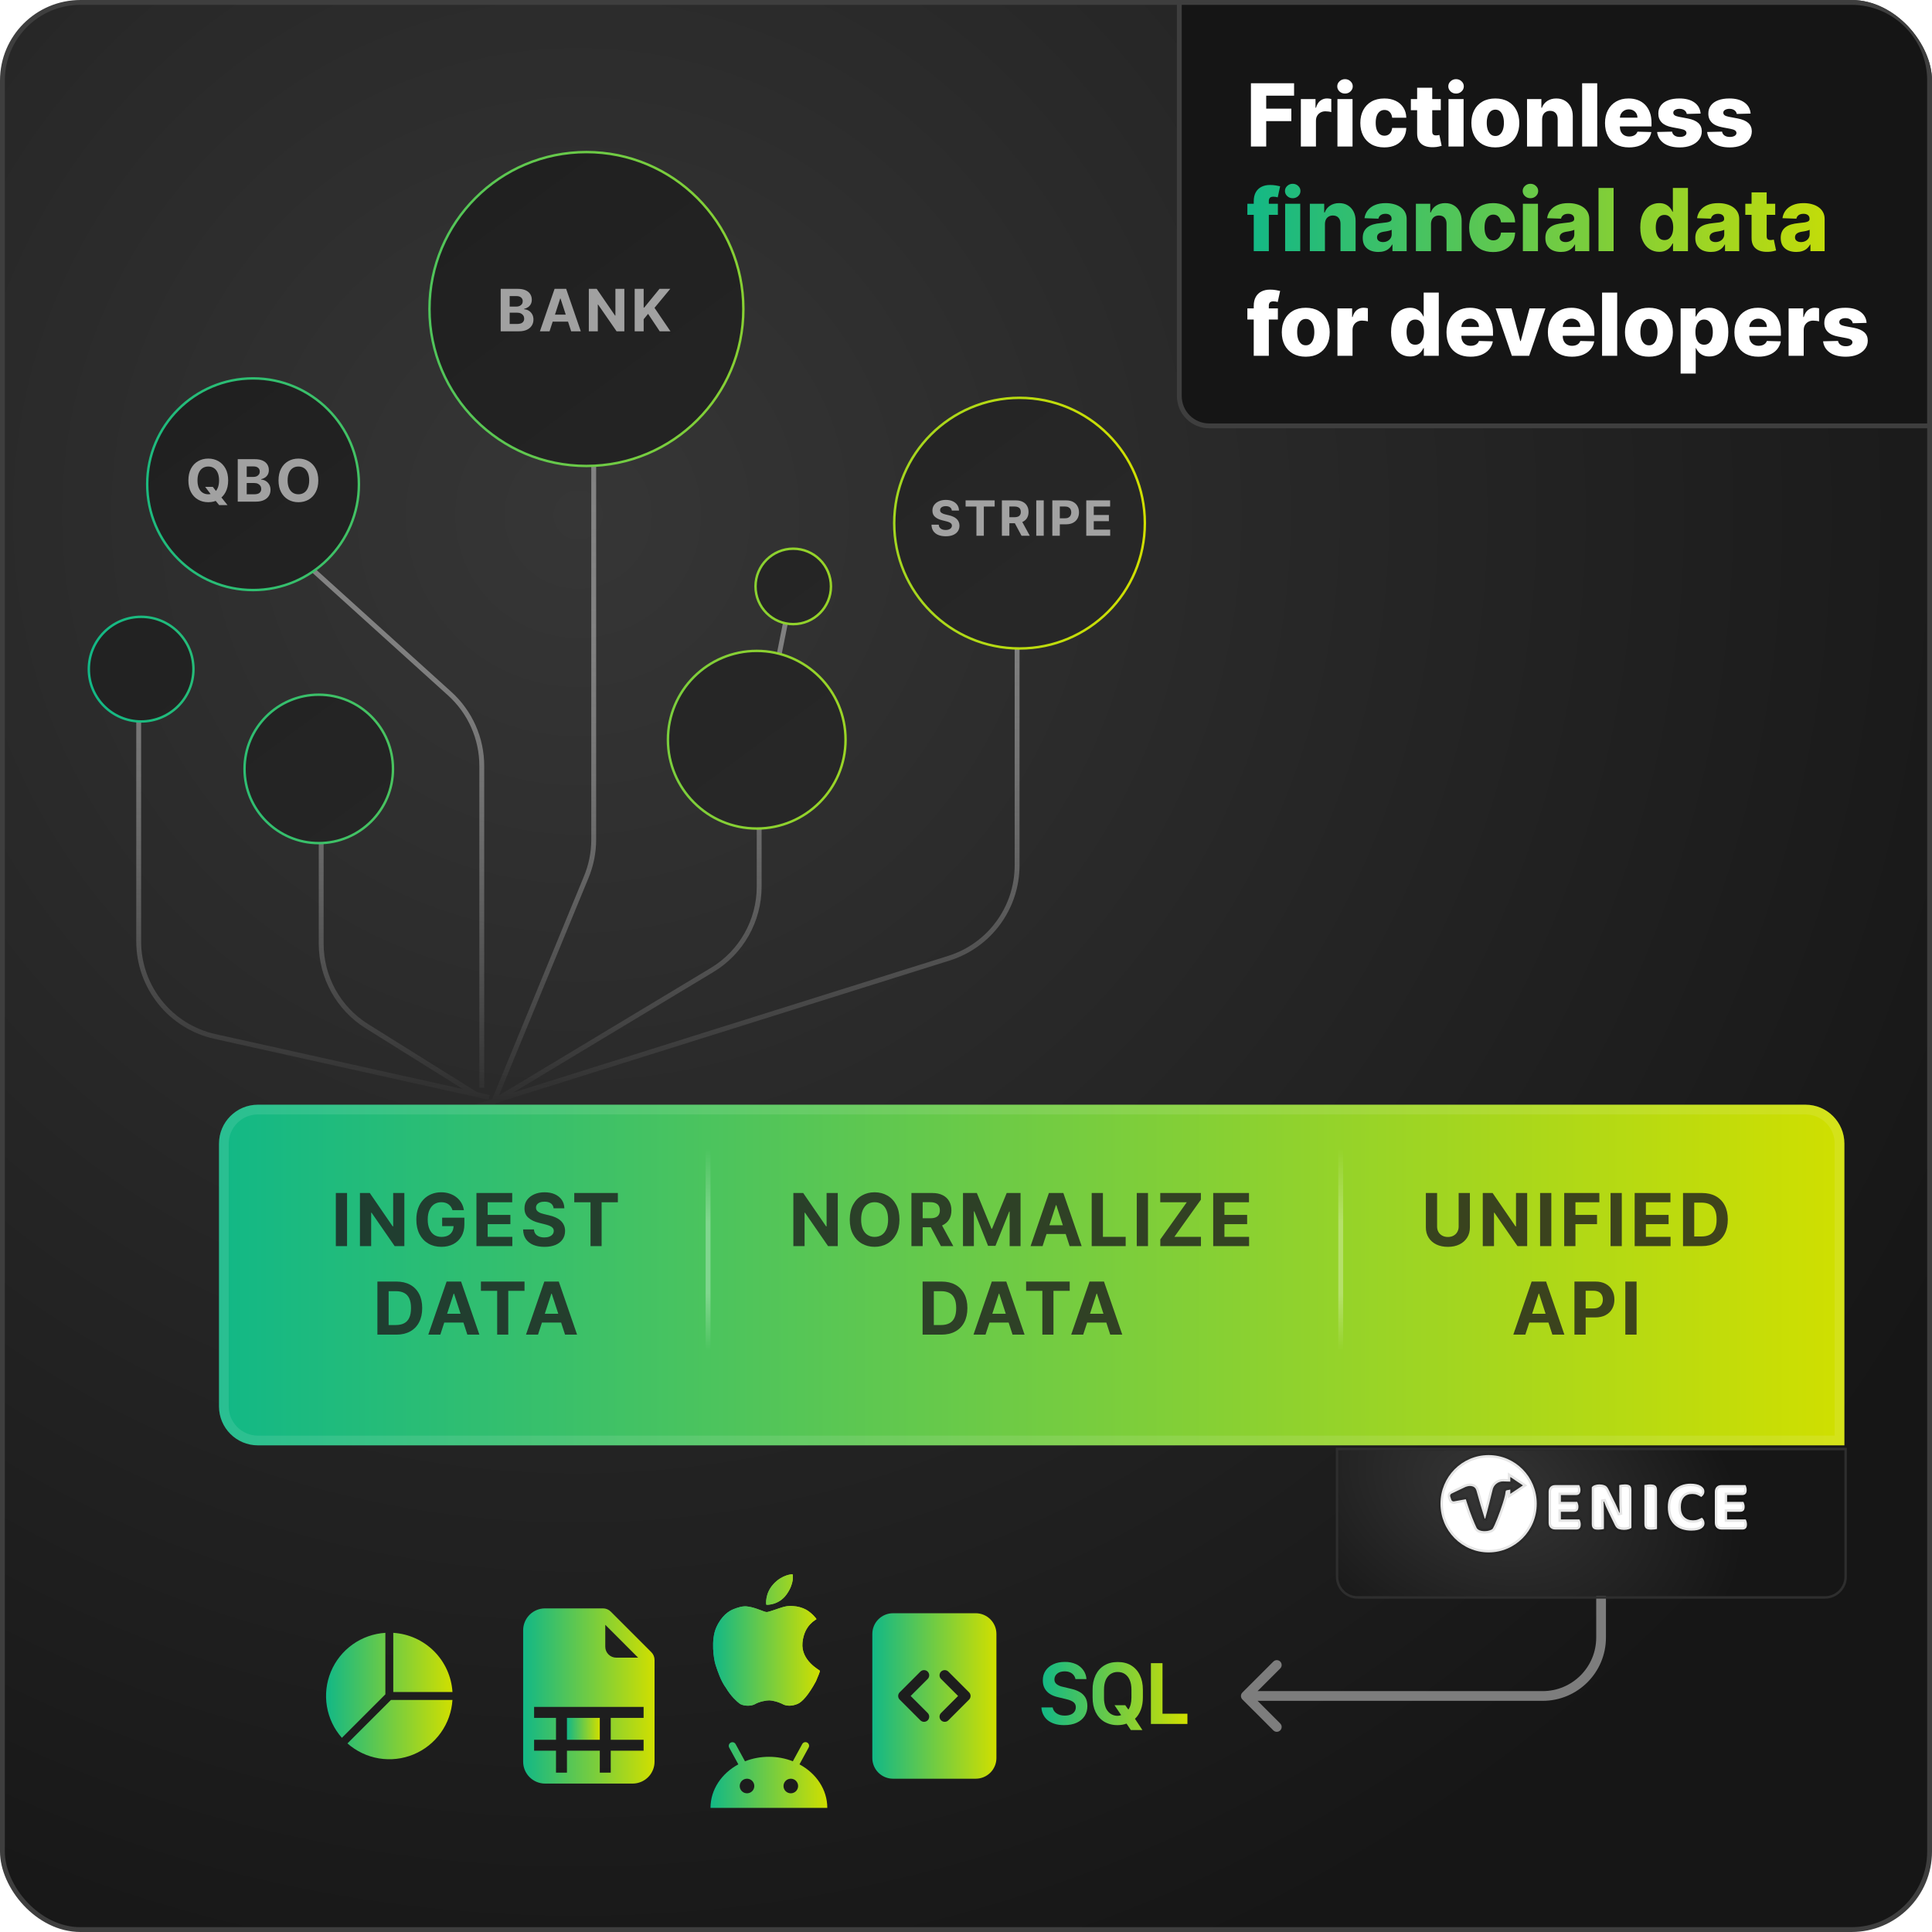 <svg width="1200" height="1200" viewBox="0 0 1200 1200" fill="none" xmlns="http://www.w3.org/2000/svg">
<g clip-path="url(#clip0_860_7531)">
<rect x="1.5" y="1.5" width="1197" height="1197" rx="48.5" fill="url(#paint0_radial_860_7531)"/>
<rect x="1.5" y="1.5" width="1197" height="1197" rx="48.5" stroke="#3E3E3E" stroke-width="3"/>
<path d="M305.29 687.657L364.213 544.558C367.219 537.257 368.766 529.437 368.766 521.541L368.766 234.255M303.778 681.611L133.486 643.768C105.826 637.621 86.147 613.088 86.147 584.754L86.146 441.308M299.243 675.565V475.707C299.243 458.617 292.01 442.325 279.333 430.864L188.917 349.117M290.176 689.168L589.404 595.162C614.597 587.248 631.738 563.896 631.738 537.488L631.737 382.366M296.222 680.1L227.909 637.404C210.234 626.357 199.496 606.984 199.496 586.14L199.496 501.762M308.313 683.123L442.256 602.507C460.425 591.572 471.536 571.917 471.536 550.712V501.762M488.159 385.39L483.625 408.061" stroke="url(#paint1_linear_860_7531)" stroke-width="3.023"/>
<path d="M222.922 300.756C222.922 337.064 193.488 366.499 157.179 366.499C120.87 366.499 91.436 337.064 91.436 300.756C91.436 264.447 120.87 235.012 157.179 235.012C193.488 235.012 222.922 264.447 222.922 300.756ZM461.713 191.939C461.713 245.777 418.069 289.421 364.232 289.421C310.394 289.421 266.751 245.777 266.751 191.939C266.751 138.102 310.394 94.458 364.232 94.458C418.069 94.458 461.713 138.102 461.713 191.939ZM244.081 477.582C244.081 503.04 223.443 523.677 197.985 523.677C172.527 523.677 151.889 503.04 151.889 477.582C151.889 452.124 172.527 431.486 197.985 431.486C223.443 431.486 244.081 452.124 244.081 477.582ZM120.151 415.617C120.151 433.563 105.603 448.111 87.657 448.111C69.712 448.111 55.164 433.563 55.164 415.617C55.164 397.671 69.712 383.123 87.657 383.123C105.603 383.123 120.151 397.671 120.151 415.617ZM516.121 364.232C516.121 377.169 505.633 387.657 492.695 387.657C479.758 387.657 469.269 377.169 469.269 364.232C469.269 351.294 479.758 340.806 492.695 340.806C505.633 340.806 516.121 351.294 516.121 364.232ZM525.189 459.446C525.189 489.912 500.491 514.609 470.025 514.609C439.559 514.609 414.861 489.912 414.861 459.446C414.861 428.98 439.559 404.282 470.025 404.282C500.491 404.282 525.189 428.98 525.189 459.446ZM711.083 324.937C711.083 367.923 676.236 402.771 633.249 402.771C590.263 402.771 555.416 367.923 555.416 324.937C555.416 281.951 590.263 247.103 633.249 247.103C676.236 247.103 711.083 281.951 711.083 324.937Z" fill="url(#paint2_linear_860_7531)" stroke="url(#paint3_linear_860_7531)" stroke-width="1.511"/>
<path opacity="0.8" d="M310.988 205.781V179.401H321.55C323.491 179.401 325.109 179.689 326.406 180.264C327.703 180.839 328.677 181.638 329.33 182.66C329.982 183.673 330.309 184.841 330.309 186.163C330.309 187.194 330.103 188.1 329.69 188.881C329.278 189.654 328.711 190.29 327.99 190.788C327.277 191.277 326.462 191.625 325.543 191.831V192.089C326.548 192.132 327.488 192.415 328.364 192.939C329.248 193.463 329.965 194.197 330.515 195.141C331.064 196.077 331.339 197.194 331.339 198.49C331.339 199.89 330.991 201.139 330.296 202.239C329.609 203.329 328.591 204.192 327.243 204.828C325.895 205.463 324.233 205.781 322.258 205.781H310.988ZM316.565 201.221H321.112C322.666 201.221 323.8 200.925 324.512 200.332C325.225 199.731 325.581 198.933 325.581 197.936C325.581 197.207 325.405 196.562 325.053 196.004C324.701 195.446 324.199 195.008 323.546 194.69C322.902 194.373 322.134 194.214 321.241 194.214H316.565V201.221ZM316.565 190.44H320.7C321.464 190.44 322.142 190.307 322.735 190.041C323.336 189.766 323.808 189.379 324.152 188.881C324.504 188.383 324.68 187.786 324.68 187.091C324.68 186.138 324.341 185.369 323.662 184.785C322.992 184.201 322.039 183.909 320.803 183.909H316.565V190.44ZM341.329 205.781H335.352L344.459 179.401H351.646L360.74 205.781H354.763L348.156 185.429H347.949L341.329 205.781ZM340.955 195.412H355.072V199.765H340.955V195.412ZM387.793 179.401V205.781H382.976L371.499 189.178H371.306V205.781H365.729V179.401H370.623L382.01 195.991H382.242V179.401H387.793ZM394.215 205.781V179.401H399.792V191.032H400.14L409.633 179.401H416.318L406.529 191.213L416.434 205.781H409.762L402.536 194.935L399.792 198.284V205.781H394.215Z" fill="#C0C0C0"/>
<path opacity="0.8" d="M127.434 302.404H132.174L134.557 305.469L136.902 308.2L141.32 313.739H136.116L133.076 310.003L131.517 307.788L127.434 302.404ZM141.719 298.385C141.719 301.262 141.174 303.709 140.083 305.727C139.001 307.745 137.524 309.286 135.652 310.351C133.789 311.407 131.693 311.935 129.366 311.935C127.022 311.935 124.918 311.403 123.055 310.338C121.191 309.273 119.719 307.732 118.637 305.714C117.555 303.696 117.014 301.253 117.014 298.385C117.014 295.508 117.555 293.061 118.637 291.043C119.719 289.025 121.191 287.488 123.055 286.432C124.918 285.367 127.022 284.834 129.366 284.834C131.693 284.834 133.789 285.367 135.652 286.432C137.524 287.488 139.001 289.025 140.083 291.043C141.174 293.061 141.719 295.508 141.719 298.385ZM136.064 298.385C136.064 296.521 135.785 294.95 135.227 293.671C134.677 292.391 133.9 291.421 132.896 290.759C131.891 290.098 130.715 289.768 129.366 289.768C128.018 289.768 126.842 290.098 125.837 290.759C124.832 291.421 124.051 292.391 123.493 293.671C122.943 294.95 122.668 296.521 122.668 298.385C122.668 300.248 122.943 301.82 123.493 303.099C124.051 304.379 124.832 305.349 125.837 306.01C126.842 306.671 128.018 307.002 129.366 307.002C130.715 307.002 131.891 306.671 132.896 306.01C133.9 305.349 134.677 304.379 135.227 303.099C135.785 301.82 136.064 300.248 136.064 298.385ZM147.664 311.575V285.195H158.226C160.167 285.195 161.786 285.483 163.082 286.058C164.379 286.633 165.354 287.432 166.006 288.454C166.659 289.467 166.985 290.635 166.985 291.957C166.985 292.988 166.779 293.894 166.367 294.675C165.955 295.448 165.388 296.084 164.667 296.582C163.954 297.071 163.138 297.419 162.219 297.625V297.883C163.224 297.925 164.164 298.209 165.04 298.733C165.925 299.256 166.642 299.991 167.191 300.935C167.741 301.871 168.016 302.988 168.016 304.284C168.016 305.684 167.668 306.933 166.972 308.033C166.285 309.123 165.268 309.986 163.919 310.622C162.571 311.257 160.91 311.575 158.935 311.575H147.664ZM153.241 307.015H157.788C159.343 307.015 160.476 306.719 161.189 306.126C161.901 305.525 162.258 304.726 162.258 303.73C162.258 303 162.082 302.356 161.73 301.798C161.378 301.24 160.875 300.802 160.223 300.484C159.579 300.167 158.81 300.008 157.917 300.008H153.241V307.015ZM153.241 296.234H157.376C158.14 296.234 158.819 296.101 159.411 295.834C160.012 295.56 160.485 295.173 160.828 294.675C161.18 294.177 161.356 293.58 161.356 292.885C161.356 291.932 161.017 291.163 160.339 290.579C159.669 289.995 158.716 289.703 157.479 289.703H153.241V296.234ZM197.7 298.385C197.7 301.262 197.154 303.709 196.064 305.727C194.982 307.745 193.505 309.286 191.633 310.351C189.77 311.407 187.674 311.935 185.347 311.935C183.003 311.935 180.899 311.403 179.036 310.338C177.172 309.273 175.699 307.732 174.618 305.714C173.536 303.696 172.995 301.253 172.995 298.385C172.995 295.508 173.536 293.061 174.618 291.043C175.699 289.025 177.172 287.488 179.036 286.432C180.899 285.367 183.003 284.834 185.347 284.834C187.674 284.834 189.77 285.367 191.633 286.432C193.505 287.488 194.982 289.025 196.064 291.043C197.154 293.061 197.7 295.508 197.7 298.385ZM192.045 298.385C192.045 296.521 191.766 294.95 191.208 293.671C190.658 292.391 189.881 291.421 188.876 290.759C187.872 290.098 186.695 289.768 185.347 289.768C183.999 289.768 182.823 290.098 181.818 290.759C180.813 291.421 180.032 292.391 179.474 293.671C178.924 294.95 178.649 296.521 178.649 298.385C178.649 300.248 178.924 301.82 179.474 303.099C180.032 304.379 180.813 305.349 181.818 306.01C182.823 306.671 183.999 307.002 185.347 307.002C186.695 307.002 187.872 306.671 188.876 306.01C189.881 305.349 190.658 304.379 191.208 303.099C191.766 301.82 192.045 300.248 192.045 298.385Z" fill="#C0C0C0"/>
<path opacity="0.8" d="M591.196 317.118C591.11 316.252 590.741 315.579 590.09 315.1C589.439 314.62 588.555 314.38 587.439 314.38C586.68 314.38 586.04 314.488 585.518 314.702C584.995 314.91 584.594 315.2 584.315 315.572C584.043 315.944 583.908 316.366 583.908 316.838C583.893 317.232 583.975 317.576 584.154 317.869C584.34 318.162 584.594 318.416 584.917 318.631C585.239 318.839 585.611 319.021 586.033 319.178C586.455 319.329 586.906 319.458 587.385 319.565L589.36 320.037C590.319 320.252 591.199 320.538 592.001 320.896C592.802 321.254 593.496 321.694 594.083 322.216C594.67 322.739 595.124 323.354 595.446 324.062C595.776 324.771 595.944 325.583 595.951 326.499C595.944 327.844 595.6 329.011 594.921 329.998C594.248 330.979 593.275 331.741 592.001 332.285C590.734 332.821 589.206 333.09 587.418 333.09C585.643 333.09 584.097 332.818 582.78 332.274C581.471 331.73 580.448 330.925 579.711 329.859C578.981 328.785 578.598 327.458 578.562 325.876H583.06C583.11 326.613 583.321 327.229 583.693 327.723C584.072 328.209 584.577 328.578 585.206 328.828C585.843 329.072 586.562 329.193 587.364 329.193C588.151 329.193 588.834 329.079 589.414 328.85C590.001 328.621 590.455 328.302 590.777 327.894C591.099 327.487 591.26 327.018 591.26 326.488C591.26 325.994 591.114 325.579 590.82 325.243C590.534 324.907 590.112 324.621 589.554 324.384C589.003 324.148 588.326 323.934 587.525 323.74L585.131 323.139C583.278 322.688 581.814 321.984 580.741 321.025C579.668 320.066 579.135 318.774 579.142 317.15C579.135 315.819 579.489 314.656 580.204 313.661C580.927 312.667 581.918 311.89 583.178 311.332C584.437 310.774 585.868 310.495 587.471 310.495C589.103 310.495 590.527 310.774 591.743 311.332C592.967 311.89 593.919 312.667 594.598 313.661C595.278 314.656 595.629 315.808 595.65 317.118H591.196ZM599.751 314.627V310.795H617.806V314.627H611.076V332.778H606.481V314.627H599.751ZM622.29 332.778V310.795H630.963C632.624 310.795 634.04 311.092 635.214 311.686C636.395 312.273 637.293 313.107 637.908 314.187C638.531 315.261 638.842 316.524 638.842 317.976C638.842 319.436 638.527 320.692 637.897 321.744C637.268 322.789 636.355 323.59 635.16 324.148C633.972 324.706 632.534 324.985 630.845 324.985H625.038V321.25H630.094C630.981 321.25 631.718 321.128 632.305 320.885C632.892 320.642 633.328 320.277 633.615 319.79C633.908 319.304 634.055 318.699 634.055 317.976C634.055 317.246 633.908 316.631 633.615 316.13C633.328 315.629 632.888 315.25 632.294 314.992C631.708 314.727 630.967 314.595 630.072 314.595H626.938V332.778H622.29ZM634.162 322.774L639.626 332.778H634.495L629.149 322.774H634.162ZM648.286 310.795V332.778H643.638V310.795H648.286ZM653.621 332.778V310.795H662.294C663.961 310.795 665.382 311.114 666.555 311.751C667.729 312.38 668.624 313.257 669.239 314.38C669.861 315.497 670.173 316.785 670.173 318.245C670.173 319.704 669.858 320.992 669.228 322.109C668.598 323.225 667.686 324.095 666.491 324.717C665.303 325.34 663.865 325.651 662.176 325.651H656.648V321.926H661.425C662.319 321.926 663.056 321.772 663.636 321.465C664.223 321.15 664.659 320.717 664.945 320.166C665.239 319.608 665.385 318.967 665.385 318.245C665.385 317.515 665.239 316.878 664.945 316.334C664.659 315.783 664.223 315.357 663.636 315.057C663.049 314.749 662.305 314.595 661.403 314.595H658.269V332.778H653.621ZM674.703 332.778V310.795H689.516V314.627H679.351V319.865H688.754V323.697H679.351V328.946H689.559V332.778H674.703Z" fill="#C0C0C0"/>
<g filter="url(#filter0_d_860_7531)">
<path d="M136.02 698.237C136.02 684.882 146.846 674.055 160.201 674.055H1121.41C1134.77 674.055 1145.59 684.882 1145.59 698.237V885.642H160.201C146.846 885.642 136.02 874.816 136.02 861.461V698.237Z" fill="url(#paint4_linear_860_7531)"/>
<path d="M139.043 698.237C139.043 686.551 148.516 677.078 160.201 677.078H1121.41C1133.1 677.078 1142.57 686.551 1142.57 698.237V882.619H160.201C148.516 882.619 139.043 873.146 139.043 861.461V698.237Z" stroke="white" stroke-opacity="0.1" stroke-width="6.045"/>
</g>
<line opacity="0.3" x1="439.799" y1="698.237" x2="439.799" y2="861.461" stroke="url(#paint5_linear_860_7531)" stroke-width="3.023"/>
<line opacity="0.3" x1="832.746" y1="698.237" x2="832.746" y2="861.461" stroke="url(#paint6_linear_860_7531)" stroke-width="3.023"/>
<path opacity="0.8" d="M215.563 741V773.975H208.591V741H215.563ZM251.146 741V773.975H245.125L230.779 753.221H230.537V773.975H223.566V741H229.684L243.917 761.738H244.207V741H251.146ZM281.038 751.659C280.813 750.875 280.496 750.183 280.089 749.582C279.681 748.97 279.182 748.455 278.591 748.036C278.012 747.607 277.346 747.279 276.595 747.054C275.854 746.829 275.033 746.716 274.131 746.716C272.446 746.716 270.965 747.134 269.687 747.972C268.421 748.809 267.433 750.027 266.725 751.627C266.016 753.215 265.662 755.158 265.662 757.455C265.662 759.752 266.011 761.706 266.709 763.316C267.406 764.926 268.394 766.155 269.671 767.003C270.949 767.84 272.457 768.259 274.196 768.259C275.774 768.259 277.121 767.98 278.237 767.422C279.364 766.853 280.223 766.053 280.813 765.023C281.414 763.992 281.715 762.774 281.715 761.368L283.132 761.577H274.63V756.328H288.429V760.482C288.429 763.38 287.817 765.871 286.593 767.953C285.37 770.025 283.684 771.624 281.538 772.751C279.391 773.867 276.933 774.425 274.163 774.425C271.072 774.425 268.356 773.744 266.016 772.381C263.676 771.007 261.852 769.058 260.542 766.536C259.243 764.003 258.594 760.997 258.594 757.52C258.594 754.847 258.98 752.464 259.753 750.371C260.537 748.267 261.632 746.485 263.038 745.025C264.444 743.565 266.081 742.454 267.948 741.692C269.816 740.93 271.84 740.549 274.019 740.549C275.886 740.549 277.625 740.823 279.235 741.37C280.845 741.907 282.273 742.669 283.518 743.657C284.774 744.644 285.799 745.82 286.593 747.183C287.388 748.535 287.897 750.027 288.123 751.659H281.038ZM295.933 773.975V741H318.152V746.748H302.904V754.605H317.009V760.353H302.904V768.227H318.216V773.975H295.933ZM343.85 750.483C343.721 749.185 343.168 748.176 342.191 747.456C341.214 746.737 339.889 746.378 338.214 746.378C337.076 746.378 336.116 746.539 335.332 746.861C334.549 747.172 333.948 747.607 333.529 748.165C333.121 748.723 332.917 749.356 332.917 750.065C332.896 750.655 333.019 751.17 333.287 751.61C333.567 752.051 333.948 752.432 334.431 752.754C334.914 753.065 335.472 753.339 336.105 753.575C336.738 753.8 337.415 753.993 338.134 754.154L341.096 754.863C342.535 755.185 343.855 755.614 345.057 756.151C346.259 756.688 347.301 757.348 348.181 758.131C349.061 758.915 349.743 759.838 350.226 760.901C350.719 761.963 350.972 763.182 350.982 764.556C350.972 766.574 350.456 768.323 349.437 769.804C348.428 771.275 346.968 772.418 345.057 773.234C343.157 774.039 340.866 774.442 338.182 774.442C335.52 774.442 333.202 774.034 331.227 773.218C329.262 772.402 327.727 771.195 326.622 769.595C325.527 767.985 324.953 765.994 324.899 763.622H331.645C331.72 764.727 332.037 765.65 332.595 766.391C333.164 767.121 333.921 767.674 334.865 768.049C335.821 768.414 336.899 768.597 338.102 768.597C339.282 768.597 340.307 768.425 341.177 768.082C342.057 767.738 342.739 767.261 343.222 766.649C343.705 766.037 343.946 765.334 343.946 764.539C343.946 763.799 343.726 763.176 343.286 762.672C342.857 762.167 342.223 761.738 341.386 761.384C340.56 761.03 339.545 760.707 338.343 760.418L334.753 759.516C331.973 758.84 329.777 757.782 328.167 756.344C326.557 754.906 325.758 752.968 325.768 750.532C325.758 748.535 326.289 746.791 327.362 745.299C328.446 743.807 329.933 742.642 331.822 741.805C333.711 740.968 335.858 740.549 338.263 740.549C340.71 740.549 342.846 740.968 344.671 741.805C346.506 742.642 347.934 743.807 348.954 745.299C349.973 746.791 350.499 748.519 350.531 750.483H343.85ZM356.683 746.748V741H383.764V746.748H373.669V773.975H366.778V746.748H356.683ZM246.103 828.975H234.414V796H246.199C249.516 796 252.371 796.66 254.765 797.98C257.159 799.29 259 801.174 260.288 803.632C261.586 806.09 262.236 809.031 262.236 812.455C262.236 815.89 261.586 818.842 260.288 821.311C259 823.779 257.148 825.674 254.733 826.994C252.328 828.314 249.452 828.975 246.103 828.975ZM241.385 823.001H245.813C247.874 823.001 249.607 822.636 251.014 821.906C252.43 821.166 253.493 820.023 254.202 818.477C254.921 816.92 255.28 814.913 255.28 812.455C255.28 810.019 254.921 808.027 254.202 806.482C253.493 804.936 252.436 803.798 251.03 803.068C249.624 802.338 247.89 801.973 245.829 801.973H241.385V823.001ZM273.491 828.975H266.02L277.404 796H286.388L297.755 828.975H290.284L282.025 803.535H281.767L273.491 828.975ZM273.024 816.013H290.671V821.456H273.024V816.013ZM298.706 801.748V796H325.788V801.748H315.692V828.975H308.801V801.748H298.706ZM334.169 828.975H326.698L338.081 796H347.066L358.433 828.975H350.962L342.702 803.535H342.445L334.169 828.975ZM333.702 816.013H351.349V821.456H333.702V816.013Z" fill="#1E1E1E"/>
<path opacity="0.8" d="M520.35 741V773.975H514.329L499.983 753.221H499.741V773.975H492.77V741H498.888L513.121 761.738H513.411V741H520.35ZM558.679 757.487C558.679 761.083 557.998 764.142 556.634 766.665C555.282 769.187 553.436 771.114 551.096 772.445C548.766 773.765 546.147 774.425 543.239 774.425C540.308 774.425 537.678 773.76 535.349 772.429C533.02 771.098 531.179 769.171 529.826 766.649C528.474 764.126 527.798 761.072 527.798 757.487C527.798 753.891 528.474 750.832 529.826 748.31C531.179 745.787 533.02 743.866 535.349 742.546C537.678 741.215 540.308 740.549 543.239 740.549C546.147 740.549 548.766 741.215 551.096 742.546C553.436 743.866 555.282 745.787 556.634 748.31C557.998 750.832 558.679 753.891 558.679 757.487ZM551.611 757.487C551.611 755.158 551.262 753.194 550.564 751.594C549.877 749.995 548.906 748.782 547.65 747.956C546.394 747.129 544.924 746.716 543.239 746.716C541.553 746.716 540.083 747.129 538.827 747.956C537.571 748.782 536.594 749.995 535.897 751.594C535.21 753.194 534.866 755.158 534.866 757.487C534.866 759.817 535.21 761.781 535.897 763.38C536.594 764.98 537.571 766.193 538.827 767.019C540.083 767.846 541.553 768.259 543.239 768.259C544.924 768.259 546.394 767.846 547.65 767.019C548.906 766.193 549.877 764.98 550.564 763.38C551.262 761.781 551.611 759.817 551.611 757.487ZM566.111 773.975V741H579.12C581.61 741 583.736 741.445 585.496 742.336C587.267 743.217 588.614 744.467 589.537 746.088C590.471 747.698 590.938 749.593 590.938 751.772C590.938 753.961 590.466 755.845 589.521 757.423C588.577 758.99 587.208 760.192 585.416 761.03C583.634 761.867 581.476 762.285 578.943 762.285H570.232V756.682H577.816C579.147 756.682 580.253 756.5 581.133 756.135C582.013 755.77 582.668 755.222 583.097 754.493C583.537 753.763 583.757 752.856 583.757 751.772C583.757 750.677 583.537 749.754 583.097 749.002C582.668 748.251 582.008 747.682 581.117 747.295C580.236 746.898 579.125 746.7 577.784 746.7H573.082V773.975H566.111ZM583.918 758.969L592.114 773.975H584.417L576.399 758.969H583.918ZM598.132 741H606.73L615.811 763.155H616.197L625.278 741H633.876V773.975H627.114V752.512H626.84L618.306 773.814H613.702L605.168 752.432H604.894V773.975H598.132V741ZM647.571 773.975H640.1L651.483 741H660.467L671.835 773.975H664.364L656.104 748.535H655.846L647.571 773.975ZM647.104 761.013H664.75V766.456H647.104V761.013ZM678.07 773.975V741H685.042V768.227H699.179V773.975H678.07ZM713.034 741V773.975H706.063V741H713.034ZM720.683 773.975V769.837L737.138 746.748H720.651V741H745.897V745.138L729.426 768.227H745.929V773.975H720.683ZM753.546 773.975V741H775.765V746.748H760.517V754.605H774.622V760.353H760.517V768.227H775.829V773.975H753.546ZM584.734 828.975H573.044V796H584.83C588.147 796 591.002 796.66 593.396 797.98C595.79 799.29 597.63 801.174 598.919 803.632C600.217 806.09 600.867 809.031 600.867 812.455C600.867 815.89 600.217 818.842 598.919 821.311C597.63 823.779 595.779 825.674 593.364 826.994C590.959 828.314 588.083 828.975 584.734 828.975ZM580.016 823.001H584.444C586.505 823.001 588.238 822.636 589.644 821.906C591.061 821.166 592.124 820.023 592.832 818.477C593.552 816.92 593.911 814.913 593.911 812.455C593.911 810.019 593.552 808.027 592.832 806.482C592.124 804.936 591.067 803.798 589.661 803.068C588.254 802.338 586.521 801.973 584.46 801.973H580.016V823.001ZM612.122 828.975H604.651L616.035 796H625.019L636.386 828.975H628.915L620.656 803.535H620.398L612.122 828.975ZM611.655 816.013H629.302V821.456H611.655V816.013ZM637.337 801.748V796H664.418V801.748H654.323V828.975H647.432V801.748H637.337ZM672.8 828.975H665.329L676.712 796H685.697L697.064 828.975H689.593L681.333 803.535H681.076L672.8 828.975ZM672.333 816.013H689.979V821.456H672.333V816.013Z" fill="#1E1E1E"/>
<path opacity="0.8" d="M906.001 741H912.973V762.414C912.973 764.819 912.399 766.922 911.25 768.726C910.112 770.529 908.518 771.935 906.468 772.944C904.418 773.942 902.03 774.442 899.303 774.442C896.566 774.442 894.172 773.942 892.122 772.944C890.072 771.935 888.478 770.529 887.34 768.726C886.202 766.922 885.634 764.819 885.634 762.414V741H892.605V761.818C892.605 763.074 892.879 764.191 893.426 765.167C893.985 766.144 894.768 766.912 895.777 767.47C896.786 768.028 897.961 768.307 899.303 768.307C900.656 768.307 901.831 768.028 902.829 767.47C903.838 766.912 904.616 766.144 905.164 765.167C905.722 764.191 906.001 763.074 906.001 761.818V741ZM948.557 741V773.975H942.535L928.189 753.221H927.947V773.975H920.976V741H927.094L941.327 761.738H941.617V741H948.557ZM963.555 741V773.975H956.584V741H963.555ZM971.558 773.975V741H993.391V746.748H978.53V754.605H991.942V760.353H978.53V773.975H971.558ZM1007.32 741V773.975H1000.35V741H1007.32ZM1015.32 773.975V741H1037.54V746.748H1022.29V754.605H1036.4V760.353H1022.29V768.227H1037.61V773.975H1015.32ZM1057.04 773.975H1045.35V741H1057.14C1060.45 741 1063.31 741.66 1065.7 742.98C1068.1 744.29 1069.94 746.174 1071.23 748.632C1072.52 751.09 1073.17 754.031 1073.17 757.455C1073.17 760.89 1072.52 763.842 1071.23 766.311C1069.94 768.779 1068.09 770.674 1065.67 771.994C1063.27 773.314 1060.39 773.975 1057.04 773.975ZM1052.32 768.001H1056.75C1058.81 768.001 1060.54 767.636 1061.95 766.906C1063.37 766.166 1064.43 765.023 1065.14 763.477C1065.86 761.92 1066.22 759.913 1066.22 757.455C1066.22 755.019 1065.86 753.027 1065.14 751.482C1064.43 749.936 1063.37 748.798 1061.97 748.068C1060.56 747.338 1058.83 746.973 1056.77 746.973H1052.32V768.001ZM947.412 828.975H939.941L951.325 796H960.309L971.676 828.975H964.205L955.946 803.535H955.688L947.412 828.975ZM946.945 816.013H964.592V821.456H946.945V816.013ZM977.912 828.975V796H990.922C993.423 796 995.553 796.478 997.314 797.433C999.074 798.378 1000.42 799.692 1001.34 801.378C1002.27 803.052 1002.74 804.984 1002.74 807.174C1002.74 809.364 1002.27 811.296 1001.32 812.97C1000.38 814.645 999.01 815.949 997.217 816.883C995.435 817.817 993.278 818.284 990.744 818.284H982.453V812.697H989.617C990.959 812.697 992.065 812.466 992.934 812.004C993.814 811.532 994.469 810.883 994.898 810.056C995.339 809.219 995.559 808.258 995.559 807.174C995.559 806.079 995.339 805.124 994.898 804.308C994.469 803.482 993.814 802.843 992.934 802.392C992.054 801.931 990.938 801.7 989.585 801.7H984.884V828.975H977.912ZM1016.51 796V828.975H1009.53V796H1016.51Z" fill="#1E1E1E"/>
<g clip-path="url(#clip1_860_7531)">
<path d="M352.141 1080.6V1067H372.544V1080.6H352.141Z" fill="url(#paint7_linear_860_7531)"/>
<path d="M374.537 998.992H338.539C334.932 998.992 331.472 1000.42 328.921 1002.98C326.37 1005.53 324.937 1008.99 324.937 1012.59V1094.21C324.937 1097.81 326.37 1101.27 328.921 1103.82C331.472 1106.37 334.932 1107.81 338.539 1107.81H392.947C396.555 1107.81 400.014 1106.37 402.565 1103.82C405.116 1101.27 406.549 1097.81 406.549 1094.21V1031C406.549 1029.2 405.832 1027.47 404.556 1026.2L379.345 1000.98C378.07 999.709 376.34 998.992 374.537 998.992V998.992ZM375.945 1022.8V1009.19L396.348 1029.6H382.746C380.942 1029.6 379.212 1028.88 377.937 1027.6C376.661 1026.33 375.945 1024.6 375.945 1022.8ZM331.738 1060.2H399.748V1067H379.345V1080.6H399.748V1087.4H379.345V1101.01H372.544V1087.4H352.141V1101.01H345.34V1087.4H331.738V1080.6H345.34V1067H331.738V1060.2Z" fill="url(#paint8_linear_860_7531)"/>
</g>
<g clip-path="url(#clip2_860_7531)">
<path d="M281.035 1055.86H242.831L215.815 1082.87C221.33 1087.74 228.1 1090.96 235.354 1092.17C242.608 1093.37 250.056 1092.52 256.85 1089.71C263.645 1086.89 269.513 1082.23 273.787 1076.24C278.062 1070.26 280.571 1063.2 281.03 1055.86H281.035ZM212.343 1079.39C207.477 1073.88 204.257 1067.11 203.049 1059.86C201.84 1052.6 202.691 1045.15 205.506 1038.36C208.321 1031.56 212.985 1025.7 218.97 1021.42C224.954 1017.15 232.018 1014.64 239.358 1014.18V1052.38L212.343 1079.4V1079.39ZM244.27 1014.18V1050.94H281.035C280.436 1041.39 276.371 1032.38 269.601 1025.61C262.832 1018.84 253.824 1014.78 244.27 1014.18Z" fill="url(#paint9_linear_860_7531)"/>
</g>
<g clip-path="url(#clip3_860_7531)">
<path d="M492.302 977.874C492.128 977.681 485.88 977.951 480.442 983.852C475.005 989.749 475.842 996.513 475.964 996.686C476.086 996.859 483.717 997.13 488.588 990.269C493.46 983.409 492.475 978.073 492.302 977.874ZM509.206 1037.72C508.961 1037.23 497.346 1031.43 498.428 1020.27C499.509 1009.1 506.971 1006.04 507.089 1005.71C507.206 1005.38 504.044 1001.68 500.692 999.808C498.232 998.488 495.509 997.732 492.72 997.594C492.169 997.579 490.256 997.109 486.324 998.186C483.732 998.895 477.892 1001.19 476.285 1001.28C474.673 1001.37 469.879 998.619 464.722 997.89C461.422 997.252 457.923 998.558 455.418 999.563C452.919 1000.56 448.165 1003.41 444.839 1010.97C441.513 1018.53 443.253 1030.51 444.497 1034.23C445.742 1037.95 447.685 1044.05 450.991 1048.49C453.929 1053.51 457.826 1057 459.453 1058.18C461.08 1059.36 465.671 1060.15 468.853 1058.52C471.414 1056.95 476.035 1056.05 477.861 1056.11C479.682 1056.18 483.273 1056.9 486.951 1058.86C489.863 1059.87 492.618 1059.45 495.377 1058.33C498.137 1057.2 502.131 1052.93 506.793 1044.26C508.563 1040.23 509.369 1038.05 509.206 1037.72Z" fill="url(#paint10_linear_860_7531)"/>
<path d="M492.302 977.874C492.128 977.681 485.88 977.951 480.442 983.852C475.005 989.749 475.842 996.513 475.964 996.686C476.086 996.859 483.717 997.13 488.588 990.269C493.46 983.409 492.475 978.073 492.302 977.874ZM509.206 1037.72C508.961 1037.23 497.346 1031.43 498.428 1020.27C499.509 1009.1 506.971 1006.04 507.089 1005.71C507.206 1005.38 504.044 1001.68 500.692 999.808C498.232 998.488 495.509 997.732 492.72 997.594C492.169 997.579 490.256 997.109 486.324 998.186C483.732 998.895 477.892 1001.19 476.285 1001.28C474.673 1001.37 469.879 998.619 464.722 997.89C461.422 997.252 457.923 998.558 455.418 999.563C452.919 1000.56 448.165 1003.41 444.839 1010.97C441.513 1018.53 443.253 1030.51 444.497 1034.23C445.742 1037.95 447.685 1044.05 450.991 1048.49C453.929 1053.51 457.826 1057 459.453 1058.18C461.08 1059.36 465.671 1060.15 468.853 1058.52C471.414 1056.95 476.035 1056.05 477.861 1056.11C479.682 1056.18 483.273 1056.9 486.951 1058.86C489.863 1059.87 492.618 1059.45 495.377 1058.33C498.137 1057.2 502.131 1052.93 506.793 1044.26C508.563 1040.23 509.369 1038.05 509.206 1037.72Z" fill="url(#paint11_linear_860_7531)"/>
</g>
<path fill-rule="evenodd" clip-rule="evenodd" d="M646.851 1060.5C646.903 1061.98 647.255 1063.45 647.885 1064.78C648.515 1066.12 649.408 1067.31 650.508 1068.27C651.694 1069.29 653.134 1070.08 654.867 1070.65C656.6 1071.22 658.615 1071.51 660.931 1071.51C664.013 1071.51 666.621 1071.01 668.755 1070.02C670.917 1069.02 672.549 1067.64 673.68 1065.86C674.83 1064.02 675.423 1061.86 675.385 1059.67C675.385 1057.55 674.975 1055.79 674.154 1054.38C673.32 1052.96 672.14 1051.8 670.734 1051.01C669.122 1050.08 667.385 1049.41 665.582 1049.02L659.919 1047.66C658.581 1047.41 657.317 1046.84 656.226 1046C655.811 1045.67 655.477 1045.24 655.25 1044.75C655.024 1044.26 654.911 1043.72 654.922 1043.18C654.922 1041.7 655.478 1040.49 656.6 1039.55C657.739 1038.6 659.299 1038.11 661.278 1038.11C662.582 1038.11 663.703 1038.32 664.652 1038.76C665.521 1039.13 666.289 1039.71 666.886 1040.47C667.447 1041.17 667.824 1042.01 667.98 1042.9H674.82C674.708 1040.98 674.08 1039.13 673.005 1037.56C671.852 1035.86 670.276 1034.52 668.445 1033.68C666.206 1032.67 663.777 1032.18 661.332 1032.25C658.661 1032.25 656.299 1032.72 654.256 1033.67C652.204 1034.6 650.608 1035.93 649.441 1037.64C648.283 1039.36 647.709 1041.37 647.709 1043.68C647.709 1045.57 648.073 1047.23 648.83 1048.63C649.578 1050.03 650.645 1051.18 652.031 1052.09C653.426 1052.99 655.058 1053.67 656.955 1054.1L662.591 1055.46C664.478 1055.93 665.874 1056.53 666.804 1057.29C667.259 1057.64 667.623 1058.11 667.866 1058.64C668.109 1059.18 668.223 1059.76 668.199 1060.35C668.199 1061.39 667.935 1062.31 667.424 1063.09C666.836 1063.93 666.024 1064.57 665.089 1064.93C664.077 1065.37 662.819 1065.59 661.323 1065.59C660.256 1065.59 659.281 1065.46 658.405 1065.21C657.599 1064.98 656.835 1064.61 656.144 1064.12C655.537 1063.72 655.017 1063.18 654.617 1062.56C654.217 1061.94 653.945 1061.23 653.818 1060.5H646.851ZM709.572 1074.56L704.949 1067.58C706.554 1066.05 707.776 1064.16 708.606 1061.91C709.445 1059.66 709.864 1057.12 709.864 1054.3V1049.57C709.864 1046.07 709.226 1043.02 707.967 1040.44C706.789 1037.93 704.92 1035.84 702.596 1034.43C700.262 1033.01 697.48 1032.31 694.234 1032.31C691.033 1032.31 688.252 1033.01 685.899 1034.43C683.565 1035.84 681.768 1037.83 680.501 1040.44C679.197 1043.29 678.557 1046.42 678.631 1049.57V1054.29C678.631 1057.79 679.261 1060.82 680.501 1063.41C681.768 1065.98 683.565 1067.99 685.899 1069.41C688.449 1070.86 691.325 1071.59 694.234 1071.51C696.096 1071.52 697.947 1071.2 699.705 1070.56L702.387 1074.55H709.572V1074.56ZM685.717 1054.44V1049.51C685.717 1047.19 686.063 1045.21 686.756 1043.56C687.375 1042.04 688.404 1040.74 689.72 1039.8C691.067 1038.92 692.638 1038.46 694.234 1038.5C695.985 1038.5 697.49 1038.94 698.748 1039.8C700.075 1040.72 701.107 1042.03 701.712 1043.56C702.414 1045.21 702.76 1047.19 702.76 1049.51V1054.44C702.76 1055.99 702.596 1057.39 702.277 1058.65C701.958 1059.87 701.484 1060.95 700.864 1061.86L699.897 1060.53L698.939 1059.15H692.255L696.368 1065.28C695.642 1065.59 694.863 1065.74 694.079 1065.73C692.498 1065.73 690.952 1065.25 689.638 1064.34C688.333 1063.38 687.32 1062.06 686.72 1060.52C686.002 1058.59 685.661 1056.52 685.717 1054.44ZM722.065 1064.43H737.531V1070.79H714.852V1033.02H722.056V1064.43H722.065Z" fill="url(#paint12_linear_860_7531)"/>
<g clip-path="url(#clip4_860_7531)">
<path d="M606.045 1002.01H554.66C551.253 1002.01 547.985 1003.37 545.576 1005.78C543.167 1008.19 541.814 1011.45 541.814 1014.86V1091.94C541.814 1095.35 543.167 1098.61 545.576 1101.02C547.985 1103.43 551.253 1104.79 554.66 1104.79H606.045C609.453 1104.79 612.72 1103.43 615.129 1101.02C617.538 1098.61 618.892 1095.35 618.892 1091.94V1014.86C618.892 1011.45 617.538 1008.19 615.129 1005.78C612.72 1003.37 609.453 1002.01 606.045 1002.01V1002.01ZM571.656 1038.28C571.954 1037.98 572.309 1037.74 572.699 1037.58C573.089 1037.42 573.507 1037.34 573.93 1037.34C574.352 1037.34 574.77 1037.42 575.16 1037.58C575.55 1037.74 575.905 1037.98 576.203 1038.28C576.502 1038.58 576.739 1038.93 576.9 1039.32C577.062 1039.71 577.145 1040.13 577.145 1040.55C577.145 1040.98 577.062 1041.39 576.9 1041.78C576.739 1042.17 576.502 1042.53 576.203 1042.83L565.624 1053.4L576.203 1063.97C576.806 1064.58 577.145 1065.39 577.145 1066.25C577.145 1067.1 576.806 1067.92 576.203 1068.52C575.6 1069.12 574.782 1069.46 573.93 1069.46C573.077 1069.46 572.259 1069.12 571.656 1068.52L558.809 1055.67C558.51 1055.38 558.273 1055.02 558.111 1054.63C557.949 1054.24 557.866 1053.82 557.866 1053.4C557.866 1052.98 557.949 1052.56 558.111 1052.17C558.273 1051.78 558.51 1051.42 558.809 1051.13L571.656 1038.28ZM589.05 1038.28L601.896 1051.13C602.195 1051.42 602.432 1051.78 602.594 1052.17C602.756 1052.56 602.84 1052.98 602.84 1053.4C602.84 1053.82 602.756 1054.24 602.594 1054.63C602.432 1055.02 602.195 1055.38 601.896 1055.67L589.05 1068.52C588.751 1068.82 588.397 1069.06 588.007 1069.22C587.616 1069.38 587.198 1069.46 586.776 1069.46C586.354 1069.46 585.936 1069.38 585.545 1069.22C585.155 1069.06 584.801 1068.82 584.502 1068.52C584.204 1068.22 583.967 1067.87 583.805 1067.48C583.643 1067.09 583.56 1066.67 583.56 1066.25C583.56 1065.82 583.643 1065.41 583.805 1065.02C583.967 1064.63 584.204 1064.27 584.502 1063.97L595.081 1053.4L584.502 1042.83C583.899 1042.22 583.56 1041.41 583.56 1040.55C583.56 1039.7 583.899 1038.88 584.502 1038.28C585.105 1037.68 585.923 1037.34 586.776 1037.34C587.629 1037.34 588.447 1037.68 589.05 1038.28Z" fill="url(#paint13_linear_860_7531)"/>
</g>
<g clip-path="url(#clip5_860_7531)">
<path d="M453.824 1082.39C454.085 1082.25 454.373 1082.16 454.669 1082.13C454.965 1082.1 455.265 1082.12 455.551 1082.21C455.837 1082.29 456.104 1082.43 456.335 1082.62C456.567 1082.81 456.76 1083.04 456.902 1083.3L462.719 1093.96C467.455 1092.11 472.497 1091.17 477.582 1091.18C482.666 1091.17 487.708 1092.11 492.444 1093.96L498.261 1083.3C498.399 1083.03 498.59 1082.79 498.821 1082.6C499.053 1082.4 499.321 1082.26 499.61 1082.17C499.899 1082.08 500.203 1082.05 500.504 1082.08C500.805 1082.11 501.097 1082.2 501.363 1082.34C501.629 1082.49 501.863 1082.68 502.051 1082.92C502.24 1083.16 502.379 1083.43 502.461 1083.72C502.543 1084.01 502.566 1084.31 502.529 1084.61C502.491 1084.91 502.394 1085.2 502.242 1085.47L496.566 1095.87C506.94 1101.46 513.854 1111.48 513.854 1122.92H441.31C441.31 1111.48 448.224 1101.46 458.598 1095.87L452.917 1085.47C452.63 1084.94 452.564 1084.32 452.734 1083.75C452.904 1083.17 453.296 1082.68 453.824 1082.4V1082.39ZM463.98 1113.85C465.182 1113.85 466.336 1113.38 467.186 1112.53C468.036 1111.68 468.514 1110.52 468.514 1109.32C468.514 1108.12 468.036 1106.96 467.186 1106.11C466.336 1105.26 465.182 1104.79 463.98 1104.79C462.777 1104.79 461.624 1105.26 460.774 1106.11C459.924 1106.96 459.446 1108.12 459.446 1109.32C459.446 1110.52 459.924 1111.68 460.774 1112.53C461.624 1113.38 462.777 1113.85 463.98 1113.85ZM491.184 1113.85C492.386 1113.85 493.54 1113.38 494.39 1112.53C495.24 1111.68 495.718 1110.52 495.718 1109.32C495.718 1108.12 495.24 1106.96 494.39 1106.11C493.54 1105.26 492.386 1104.79 491.184 1104.79C489.981 1104.79 488.828 1105.26 487.978 1106.11C487.128 1106.96 486.65 1108.12 486.65 1109.32C486.65 1110.52 487.128 1111.68 487.978 1112.53C488.828 1113.38 489.981 1113.85 491.184 1113.85Z" fill="url(#paint14_linear_860_7531)"/>
</g>
<path d="M994.459 1017.13L997.481 1017.13L994.459 1017.13ZM958.187 1053.4L958.187 1050.38L958.187 1053.4ZM771.666 1051.26C770.486 1052.44 770.486 1054.36 771.666 1055.54L790.902 1074.77C792.083 1075.96 793.997 1075.96 795.177 1074.77C796.358 1073.59 796.358 1071.68 795.177 1070.5L778.078 1053.4L795.177 1036.3C796.358 1035.12 796.358 1033.21 795.177 1032.03C793.997 1030.85 792.083 1030.85 790.902 1032.03L771.666 1051.26ZM991.436 968.767L991.436 1017.13L997.481 1017.13L997.481 968.767L991.436 968.767ZM958.187 1050.38L773.804 1050.38L773.804 1056.42L958.187 1056.42L958.187 1050.38ZM991.436 1017.13C991.436 1035.49 976.55 1050.38 958.187 1050.38L958.187 1056.42C979.888 1056.42 997.481 1038.83 997.481 1017.13L991.436 1017.13Z" fill="#7D7D7D"/>
<g filter="url(#filter1_d_860_7531)">
<path d="M831.234 888.665H1145.59V967.254C1145.59 973.932 1140.18 979.345 1133.5 979.345H843.325C836.648 979.345 831.234 973.932 831.234 967.254V888.665Z" fill="url(#paint15_radial_860_7531)"/>
<path d="M831.234 887.909H830.479V888.665V967.254C830.479 974.349 836.23 980.101 843.325 980.101H1133.5C1140.6 980.101 1146.35 974.349 1146.35 967.254V888.665V887.909H1145.59H831.234Z" stroke="#2E2E2E" stroke-width="1.511"/>
</g>
<mask id="path-26-outside-1_860_7531" maskUnits="userSpaceOnUse" x="892.71" y="901.778" width="194" height="64" fill="black">
<rect fill="white" x="892.71" y="901.778" width="194" height="64"/>
<path d="M961.871 926.615C961.871 925.315 962.245 924.287 962.992 923.531C963.74 922.776 964.756 922.398 966.041 922.398H980.839C981.048 922.73 981.228 923.169 981.377 923.713C981.556 924.257 981.646 924.831 981.646 925.436C981.646 926.584 981.392 927.4 980.884 927.884C980.406 928.368 979.763 928.61 978.956 928.61H969.494V932.826H979.583C979.793 933.159 979.972 933.597 980.122 934.141C980.301 934.655 980.391 935.214 980.391 935.819C980.391 936.967 980.151 937.783 979.673 938.267C979.195 938.751 978.552 938.992 977.745 938.992H969.494V943.753H981.018C981.228 944.086 981.407 944.524 981.556 945.068C981.736 945.612 981.826 946.186 981.826 946.791C981.826 947.94 981.571 948.771 981.063 949.285C980.585 949.768 979.942 950.01 979.135 950.01H966.041C964.756 950.01 963.74 949.632 962.992 948.877C962.245 948.121 961.871 947.093 961.871 945.793V926.615Z"/>
<path d="M1013.3 948.922C1012.88 949.345 1012.27 949.662 1011.46 949.874C1010.68 950.116 1009.74 950.237 1008.63 950.237C1007.53 950.237 1006.48 950.071 1005.5 949.738C1004.51 949.406 1003.7 948.605 1003.07 947.335L998.634 938.176C998.186 937.239 997.782 936.363 997.424 935.547C997.065 934.7 996.676 933.733 996.258 932.645L995.989 932.69C996.108 934.322 996.168 935.985 996.168 937.678C996.198 939.37 996.213 941.033 996.213 942.665V949.693C995.884 949.783 995.376 949.874 994.688 949.965C994.031 950.055 993.373 950.101 992.715 950.101C992.058 950.101 991.475 950.055 990.966 949.965C990.458 949.874 990.04 949.693 989.711 949.421C989.382 949.149 989.128 948.786 988.949 948.332C988.769 947.849 988.68 947.229 988.68 946.474V923.804C989.098 923.199 989.741 922.746 990.608 922.443C991.475 922.141 992.401 921.99 993.388 921.99C994.494 921.99 995.54 922.171 996.527 922.534C997.543 922.866 998.35 923.652 998.948 924.892L1003.43 934.05C1003.88 934.987 1004.28 935.879 1004.64 936.725C1005 937.542 1005.39 938.494 1005.81 939.582L1006.03 939.537C1005.91 937.904 1005.84 936.272 1005.81 934.64C1005.78 933.008 1005.76 931.375 1005.76 929.743V922.398C1006.09 922.307 1006.59 922.217 1007.24 922.126C1007.93 922.035 1008.6 921.99 1009.26 921.99C1010.58 921.99 1011.58 922.232 1012.27 922.715C1012.95 923.169 1013.3 924.136 1013.3 925.617V948.922Z"/>
<path d="M1029.2 949.693C1028.87 949.783 1028.35 949.874 1027.63 949.965C1026.95 950.055 1026.26 950.101 1025.57 950.101C1024.88 950.101 1024.27 950.04 1023.73 949.919C1023.22 949.829 1022.79 949.647 1022.43 949.375C1022.07 949.103 1021.8 948.725 1021.62 948.242C1021.45 947.758 1021.36 947.123 1021.36 946.338V922.398C1021.68 922.338 1022.21 922.262 1022.93 922.171C1023.64 922.05 1024.33 921.99 1024.99 921.99C1025.68 921.99 1026.27 922.05 1026.78 922.171C1027.32 922.262 1027.77 922.443 1028.13 922.715C1028.49 922.987 1028.75 923.365 1028.93 923.849C1029.11 924.332 1029.2 924.967 1029.2 925.753V949.693Z"/>
<path d="M1051.12 927.929C1048.81 927.929 1047.05 928.64 1045.83 930.06C1044.6 931.481 1043.99 933.491 1043.99 936.091C1043.99 938.72 1044.66 940.746 1046 942.166C1047.38 943.587 1049.22 944.297 1051.52 944.297C1052.75 944.297 1053.78 944.131 1054.61 943.798C1055.48 943.466 1056.3 943.088 1057.08 942.665C1057.59 943.088 1057.98 943.602 1058.25 944.207C1058.55 944.781 1058.69 945.461 1058.69 946.247C1058.69 947.486 1058.01 948.544 1056.63 949.421C1055.29 950.267 1053.22 950.69 1050.44 950.69C1048.44 950.69 1046.56 950.403 1044.79 949.829C1043.03 949.254 1041.49 948.378 1040.18 947.199C1038.86 945.99 1037.81 944.479 1037.04 942.665C1036.29 940.821 1035.92 938.63 1035.92 936.091C1035.92 933.733 1036.27 931.662 1036.99 929.879C1037.74 928.065 1038.74 926.539 1040 925.3C1041.28 924.06 1042.78 923.123 1044.48 922.489C1046.18 921.854 1048.01 921.537 1049.95 921.537C1052.7 921.537 1054.82 921.99 1056.32 922.897C1057.84 923.804 1058.61 924.967 1058.61 926.388C1058.61 927.174 1058.41 927.854 1058.02 928.428C1057.63 929.003 1057.19 929.456 1056.68 929.788C1055.9 929.275 1055.06 928.836 1054.17 928.474C1053.3 928.111 1052.28 927.929 1051.12 927.929Z"/>
<path d="M1065.12 926.615C1065.12 925.315 1065.49 924.287 1066.24 923.531C1066.99 922.776 1068 922.398 1069.29 922.398H1084.09C1084.3 922.73 1084.48 923.169 1084.63 923.713C1084.81 924.257 1084.9 924.831 1084.9 925.436C1084.9 926.584 1084.64 927.4 1084.13 927.884C1083.65 928.368 1083.01 928.61 1082.2 928.61H1072.74V932.826H1082.83C1083.04 933.159 1083.22 933.597 1083.37 934.141C1083.55 934.655 1083.64 935.214 1083.64 935.819C1083.64 936.967 1083.4 937.783 1082.92 938.267C1082.44 938.751 1081.8 938.992 1080.99 938.992H1072.74V943.753H1084.27C1084.48 944.086 1084.66 944.524 1084.81 945.068C1084.98 945.612 1085.07 946.186 1085.07 946.791C1085.07 947.94 1084.82 948.771 1084.31 949.285C1083.83 949.768 1083.19 950.01 1082.38 950.01H1069.29C1068 950.01 1066.99 949.632 1066.24 948.877C1065.49 948.121 1065.12 947.093 1065.12 945.793V926.615Z"/>
<path fill-rule="evenodd" clip-rule="evenodd" d="M924.605 964.232C941.115 964.232 954.499 950.699 954.499 934.005C954.499 917.311 941.115 903.778 924.605 903.778C908.095 903.778 894.71 917.311 894.71 934.005C894.71 950.699 908.095 964.232 924.605 964.232ZM938.082 927.851L945.93 922.616L938.082 917.38V920.254L933.679 920.131C930.412 920.039 927.573 922.381 927.005 925.635C926.348 928.391 925.662 931.158 924.944 933.936C924.107 937.291 923.285 940.389 922.478 943.23H922.209C921.312 940.298 920.445 937.487 919.608 934.797C918.801 932.077 917.994 929.235 917.186 926.273C916.858 925.004 916.334 924.142 915.617 923.689C914.929 923.205 914.033 922.963 912.926 922.963C912.03 922.963 910.804 923.371 910.804 923.371C910.78 923.382 910.657 923.423 910.53 923.466C910.39 923.513 910.246 923.562 910.22 923.573L901.547 927.708C900.86 928.036 900.525 928.833 900.768 929.56L901.422 931.513C901.659 932.22 902.371 932.646 903.098 932.516L910.442 931.207C910.68 931.973 910.925 932.747 911.178 933.528C911.686 935.099 912.209 936.656 912.747 938.198C913.315 939.709 913.853 941.145 914.361 942.505C914.899 943.865 915.408 945.104 915.886 946.223C916.364 947.311 916.768 948.203 917.097 948.898C917.426 949.563 918.038 950.092 918.935 950.485C919.832 950.847 920.908 951.029 922.164 951.029C923.21 951.029 924.167 950.893 925.034 950.621C925.93 950.349 926.588 950.031 927.007 949.669C927.335 949.215 927.769 948.414 928.307 947.266C928.845 946.087 929.413 944.742 930.011 943.23C930.639 941.689 931.252 940.057 931.85 938.334C932.477 936.611 933.03 934.963 933.509 933.392C934.017 931.79 934.42 930.354 934.719 929.084C934.909 928.352 935.004 927.569 935.074 926.997C935.125 926.578 935.162 926.272 935.213 926.183C935.213 926.183 935.467 925.638 935.84 925.638L938.082 925.201V927.851Z"/>
</mask>
<path d="M961.871 926.615C961.871 925.315 962.245 924.287 962.992 923.531C963.74 922.776 964.756 922.398 966.041 922.398H980.839C981.048 922.73 981.228 923.169 981.377 923.713C981.556 924.257 981.646 924.831 981.646 925.436C981.646 926.584 981.392 927.4 980.884 927.884C980.406 928.368 979.763 928.61 978.956 928.61H969.494V932.826H979.583C979.793 933.159 979.972 933.597 980.122 934.141C980.301 934.655 980.391 935.214 980.391 935.819C980.391 936.967 980.151 937.783 979.673 938.267C979.195 938.751 978.552 938.992 977.745 938.992H969.494V943.753H981.018C981.228 944.086 981.407 944.524 981.556 945.068C981.736 945.612 981.826 946.186 981.826 946.791C981.826 947.94 981.571 948.771 981.063 949.285C980.585 949.768 979.942 950.01 979.135 950.01H966.041C964.756 950.01 963.74 949.632 962.992 948.877C962.245 948.121 961.871 947.093 961.871 945.793V926.615Z" fill="white"/>
<path d="M1013.3 948.922C1012.88 949.345 1012.27 949.662 1011.46 949.874C1010.68 950.116 1009.74 950.237 1008.63 950.237C1007.53 950.237 1006.48 950.071 1005.5 949.738C1004.51 949.406 1003.7 948.605 1003.07 947.335L998.634 938.176C998.186 937.239 997.782 936.363 997.424 935.547C997.065 934.7 996.676 933.733 996.258 932.645L995.989 932.69C996.108 934.322 996.168 935.985 996.168 937.678C996.198 939.37 996.213 941.033 996.213 942.665V949.693C995.884 949.783 995.376 949.874 994.688 949.965C994.031 950.055 993.373 950.101 992.715 950.101C992.058 950.101 991.475 950.055 990.966 949.965C990.458 949.874 990.04 949.693 989.711 949.421C989.382 949.149 989.128 948.786 988.949 948.332C988.769 947.849 988.68 947.229 988.68 946.474V923.804C989.098 923.199 989.741 922.746 990.608 922.443C991.475 922.141 992.401 921.99 993.388 921.99C994.494 921.99 995.54 922.171 996.527 922.534C997.543 922.866 998.35 923.652 998.948 924.892L1003.43 934.05C1003.88 934.987 1004.28 935.879 1004.64 936.725C1005 937.542 1005.39 938.494 1005.81 939.582L1006.03 939.537C1005.91 937.904 1005.84 936.272 1005.81 934.64C1005.78 933.008 1005.76 931.375 1005.76 929.743V922.398C1006.09 922.307 1006.59 922.217 1007.24 922.126C1007.93 922.035 1008.6 921.99 1009.26 921.99C1010.58 921.99 1011.58 922.232 1012.27 922.715C1012.95 923.169 1013.3 924.136 1013.3 925.617V948.922Z" fill="white"/>
<path d="M1029.2 949.693C1028.87 949.783 1028.35 949.874 1027.63 949.965C1026.95 950.055 1026.26 950.101 1025.57 950.101C1024.88 950.101 1024.27 950.04 1023.73 949.919C1023.22 949.829 1022.79 949.647 1022.43 949.375C1022.07 949.103 1021.8 948.725 1021.62 948.242C1021.45 947.758 1021.36 947.123 1021.36 946.338V922.398C1021.68 922.338 1022.21 922.262 1022.93 922.171C1023.64 922.05 1024.33 921.99 1024.99 921.99C1025.68 921.99 1026.27 922.05 1026.78 922.171C1027.32 922.262 1027.77 922.443 1028.13 922.715C1028.49 922.987 1028.75 923.365 1028.93 923.849C1029.11 924.332 1029.2 924.967 1029.2 925.753V949.693Z" fill="white"/>
<path d="M1051.12 927.929C1048.81 927.929 1047.05 928.64 1045.83 930.06C1044.6 931.481 1043.99 933.491 1043.99 936.091C1043.99 938.72 1044.66 940.746 1046 942.166C1047.38 943.587 1049.22 944.297 1051.52 944.297C1052.75 944.297 1053.78 944.131 1054.61 943.798C1055.48 943.466 1056.3 943.088 1057.08 942.665C1057.59 943.088 1057.98 943.602 1058.25 944.207C1058.55 944.781 1058.69 945.461 1058.69 946.247C1058.69 947.486 1058.01 948.544 1056.63 949.421C1055.29 950.267 1053.22 950.69 1050.44 950.69C1048.44 950.69 1046.56 950.403 1044.79 949.829C1043.03 949.254 1041.49 948.378 1040.18 947.199C1038.86 945.99 1037.81 944.479 1037.04 942.665C1036.29 940.821 1035.92 938.63 1035.92 936.091C1035.92 933.733 1036.27 931.662 1036.99 929.879C1037.74 928.065 1038.74 926.539 1040 925.3C1041.28 924.06 1042.78 923.123 1044.48 922.489C1046.18 921.854 1048.01 921.537 1049.95 921.537C1052.7 921.537 1054.82 921.99 1056.32 922.897C1057.84 923.804 1058.61 924.967 1058.61 926.388C1058.61 927.174 1058.41 927.854 1058.02 928.428C1057.63 929.003 1057.19 929.456 1056.68 929.788C1055.9 929.275 1055.06 928.836 1054.17 928.474C1053.3 928.111 1052.28 927.929 1051.12 927.929Z" fill="white"/>
<path d="M1065.12 926.615C1065.12 925.315 1065.49 924.287 1066.24 923.531C1066.99 922.776 1068 922.398 1069.29 922.398H1084.09C1084.3 922.73 1084.48 923.169 1084.63 923.713C1084.81 924.257 1084.9 924.831 1084.9 925.436C1084.9 926.584 1084.64 927.4 1084.13 927.884C1083.65 928.368 1083.01 928.61 1082.2 928.61H1072.74V932.826H1082.83C1083.04 933.159 1083.22 933.597 1083.37 934.141C1083.55 934.655 1083.64 935.214 1083.64 935.819C1083.64 936.967 1083.4 937.783 1082.92 938.267C1082.44 938.751 1081.8 938.992 1080.99 938.992H1072.74V943.753H1084.27C1084.48 944.086 1084.66 944.524 1084.81 945.068C1084.98 945.612 1085.07 946.186 1085.07 946.791C1085.07 947.94 1084.82 948.771 1084.31 949.285C1083.83 949.768 1083.19 950.01 1082.38 950.01H1069.29C1068 950.01 1066.99 949.632 1066.24 948.877C1065.49 948.121 1065.12 947.093 1065.12 945.793V926.615Z" fill="white"/>
<path fill-rule="evenodd" clip-rule="evenodd" d="M924.605 964.232C941.115 964.232 954.499 950.699 954.499 934.005C954.499 917.311 941.115 903.778 924.605 903.778C908.095 903.778 894.71 917.311 894.71 934.005C894.71 950.699 908.095 964.232 924.605 964.232ZM938.082 927.851L945.93 922.616L938.082 917.38V920.254L933.679 920.131C930.412 920.039 927.573 922.381 927.005 925.635C926.348 928.391 925.662 931.158 924.944 933.936C924.107 937.291 923.285 940.389 922.478 943.23H922.209C921.312 940.298 920.445 937.487 919.608 934.797C918.801 932.077 917.994 929.235 917.186 926.273C916.858 925.004 916.334 924.142 915.617 923.689C914.929 923.205 914.033 922.963 912.926 922.963C912.03 922.963 910.804 923.371 910.804 923.371C910.78 923.382 910.657 923.423 910.53 923.466C910.39 923.513 910.246 923.562 910.22 923.573L901.547 927.708C900.86 928.036 900.525 928.833 900.768 929.56L901.422 931.513C901.659 932.22 902.371 932.646 903.098 932.516L910.442 931.207C910.68 931.973 910.925 932.747 911.178 933.528C911.686 935.099 912.209 936.656 912.747 938.198C913.315 939.709 913.853 941.145 914.361 942.505C914.899 943.865 915.408 945.104 915.886 946.223C916.364 947.311 916.768 948.203 917.097 948.898C917.426 949.563 918.038 950.092 918.935 950.485C919.832 950.847 920.908 951.029 922.164 951.029C923.21 951.029 924.167 950.893 925.034 950.621C925.93 950.349 926.588 950.031 927.007 949.669C927.335 949.215 927.769 948.414 928.307 947.266C928.845 946.087 929.413 944.742 930.011 943.23C930.639 941.689 931.252 940.057 931.85 938.334C932.477 936.611 933.03 934.963 933.509 933.392C934.017 931.79 934.42 930.354 934.719 929.084C934.909 928.352 935.004 927.569 935.074 926.997C935.125 926.578 935.162 926.272 935.213 926.183C935.213 926.183 935.467 925.638 935.84 925.638L938.082 925.201V927.851Z" fill="white"/>
<path d="M961.871 926.615C961.871 925.315 962.245 924.287 962.992 923.531C963.74 922.776 964.756 922.398 966.041 922.398H980.839C981.048 922.73 981.228 923.169 981.377 923.713C981.556 924.257 981.646 924.831 981.646 925.436C981.646 926.584 981.392 927.4 980.884 927.884C980.406 928.368 979.763 928.61 978.956 928.61H969.494V932.826H979.583C979.793 933.159 979.972 933.597 980.122 934.141C980.301 934.655 980.391 935.214 980.391 935.819C980.391 936.967 980.151 937.783 979.673 938.267C979.195 938.751 978.552 938.992 977.745 938.992H969.494V943.753H981.018C981.228 944.086 981.407 944.524 981.556 945.068C981.736 945.612 981.826 946.186 981.826 946.791C981.826 947.94 981.571 948.771 981.063 949.285C980.585 949.768 979.942 950.01 979.135 950.01H966.041C964.756 950.01 963.74 949.632 962.992 948.877C962.245 948.121 961.871 947.093 961.871 945.793V926.615Z" stroke="black" stroke-opacity="0.1" stroke-width="3.023" mask="url(#path-26-outside-1_860_7531)"/>
<path d="M1013.3 948.922C1012.88 949.345 1012.27 949.662 1011.46 949.874C1010.68 950.116 1009.74 950.237 1008.63 950.237C1007.53 950.237 1006.48 950.071 1005.5 949.738C1004.51 949.406 1003.7 948.605 1003.07 947.335L998.634 938.176C998.186 937.239 997.782 936.363 997.424 935.547C997.065 934.7 996.676 933.733 996.258 932.645L995.989 932.69C996.108 934.322 996.168 935.985 996.168 937.678C996.198 939.37 996.213 941.033 996.213 942.665V949.693C995.884 949.783 995.376 949.874 994.688 949.965C994.031 950.055 993.373 950.101 992.715 950.101C992.058 950.101 991.475 950.055 990.966 949.965C990.458 949.874 990.04 949.693 989.711 949.421C989.382 949.149 989.128 948.786 988.949 948.332C988.769 947.849 988.68 947.229 988.68 946.474V923.804C989.098 923.199 989.741 922.746 990.608 922.443C991.475 922.141 992.401 921.99 993.388 921.99C994.494 921.99 995.54 922.171 996.527 922.534C997.543 922.866 998.35 923.652 998.948 924.892L1003.43 934.05C1003.88 934.987 1004.28 935.879 1004.64 936.725C1005 937.542 1005.39 938.494 1005.81 939.582L1006.03 939.537C1005.91 937.904 1005.84 936.272 1005.81 934.64C1005.78 933.008 1005.76 931.375 1005.76 929.743V922.398C1006.09 922.307 1006.59 922.217 1007.24 922.126C1007.93 922.035 1008.6 921.99 1009.26 921.99C1010.58 921.99 1011.58 922.232 1012.27 922.715C1012.95 923.169 1013.3 924.136 1013.3 925.617V948.922Z" stroke="black" stroke-opacity="0.1" stroke-width="3.023" mask="url(#path-26-outside-1_860_7531)"/>
<path d="M1029.2 949.693C1028.87 949.783 1028.35 949.874 1027.63 949.965C1026.95 950.055 1026.26 950.101 1025.57 950.101C1024.88 950.101 1024.27 950.04 1023.73 949.919C1023.22 949.829 1022.79 949.647 1022.43 949.375C1022.07 949.103 1021.8 948.725 1021.62 948.242C1021.45 947.758 1021.36 947.123 1021.36 946.338V922.398C1021.68 922.338 1022.21 922.262 1022.93 922.171C1023.64 922.05 1024.33 921.99 1024.99 921.99C1025.68 921.99 1026.27 922.05 1026.78 922.171C1027.32 922.262 1027.77 922.443 1028.13 922.715C1028.49 922.987 1028.75 923.365 1028.93 923.849C1029.11 924.332 1029.2 924.967 1029.2 925.753V949.693Z" stroke="black" stroke-opacity="0.1" stroke-width="3.023" mask="url(#path-26-outside-1_860_7531)"/>
<path d="M1051.12 927.929C1048.81 927.929 1047.05 928.64 1045.83 930.06C1044.6 931.481 1043.99 933.491 1043.99 936.091C1043.99 938.72 1044.66 940.746 1046 942.166C1047.38 943.587 1049.22 944.297 1051.52 944.297C1052.75 944.297 1053.78 944.131 1054.61 943.798C1055.48 943.466 1056.3 943.088 1057.08 942.665C1057.59 943.088 1057.98 943.602 1058.25 944.207C1058.55 944.781 1058.69 945.461 1058.69 946.247C1058.69 947.486 1058.01 948.544 1056.63 949.421C1055.29 950.267 1053.22 950.69 1050.44 950.69C1048.44 950.69 1046.56 950.403 1044.79 949.829C1043.03 949.254 1041.49 948.378 1040.18 947.199C1038.86 945.99 1037.81 944.479 1037.04 942.665C1036.29 940.821 1035.92 938.63 1035.92 936.091C1035.92 933.733 1036.27 931.662 1036.99 929.879C1037.74 928.065 1038.74 926.539 1040 925.3C1041.28 924.06 1042.78 923.123 1044.48 922.489C1046.18 921.854 1048.01 921.537 1049.95 921.537C1052.7 921.537 1054.82 921.99 1056.32 922.897C1057.84 923.804 1058.61 924.967 1058.61 926.388C1058.61 927.174 1058.41 927.854 1058.02 928.428C1057.63 929.003 1057.19 929.456 1056.68 929.788C1055.9 929.275 1055.06 928.836 1054.17 928.474C1053.3 928.111 1052.28 927.929 1051.12 927.929Z" stroke="black" stroke-opacity="0.1" stroke-width="3.023" mask="url(#path-26-outside-1_860_7531)"/>
<path d="M1065.12 926.615C1065.12 925.315 1065.49 924.287 1066.24 923.531C1066.99 922.776 1068 922.398 1069.29 922.398H1084.09C1084.3 922.73 1084.48 923.169 1084.63 923.713C1084.81 924.257 1084.9 924.831 1084.9 925.436C1084.9 926.584 1084.64 927.4 1084.13 927.884C1083.65 928.368 1083.01 928.61 1082.2 928.61H1072.74V932.826H1082.83C1083.04 933.159 1083.22 933.597 1083.37 934.141C1083.55 934.655 1083.64 935.214 1083.64 935.819C1083.64 936.967 1083.4 937.783 1082.92 938.267C1082.44 938.751 1081.8 938.992 1080.99 938.992H1072.74V943.753H1084.27C1084.48 944.086 1084.66 944.524 1084.81 945.068C1084.98 945.612 1085.07 946.186 1085.07 946.791C1085.07 947.94 1084.82 948.771 1084.31 949.285C1083.83 949.768 1083.19 950.01 1082.38 950.01H1069.29C1068 950.01 1066.99 949.632 1066.24 948.877C1065.49 948.121 1065.12 947.093 1065.12 945.793V926.615Z" stroke="black" stroke-opacity="0.1" stroke-width="3.023" mask="url(#path-26-outside-1_860_7531)"/>
<path fill-rule="evenodd" clip-rule="evenodd" d="M924.605 964.232C941.115 964.232 954.499 950.699 954.499 934.005C954.499 917.311 941.115 903.778 924.605 903.778C908.095 903.778 894.71 917.311 894.71 934.005C894.71 950.699 908.095 964.232 924.605 964.232ZM938.082 927.851L945.93 922.616L938.082 917.38V920.254L933.679 920.131C930.412 920.039 927.573 922.381 927.005 925.635C926.348 928.391 925.662 931.158 924.944 933.936C924.107 937.291 923.285 940.389 922.478 943.23H922.209C921.312 940.298 920.445 937.487 919.608 934.797C918.801 932.077 917.994 929.235 917.186 926.273C916.858 925.004 916.334 924.142 915.617 923.689C914.929 923.205 914.033 922.963 912.926 922.963C912.03 922.963 910.804 923.371 910.804 923.371C910.78 923.382 910.657 923.423 910.53 923.466C910.39 923.513 910.246 923.562 910.22 923.573L901.547 927.708C900.86 928.036 900.525 928.833 900.768 929.56L901.422 931.513C901.659 932.22 902.371 932.646 903.098 932.516L910.442 931.207C910.68 931.973 910.925 932.747 911.178 933.528C911.686 935.099 912.209 936.656 912.747 938.198C913.315 939.709 913.853 941.145 914.361 942.505C914.899 943.865 915.408 945.104 915.886 946.223C916.364 947.311 916.768 948.203 917.097 948.898C917.426 949.563 918.038 950.092 918.935 950.485C919.832 950.847 920.908 951.029 922.164 951.029C923.21 951.029 924.167 950.893 925.034 950.621C925.93 950.349 926.588 950.031 927.007 949.669C927.335 949.215 927.769 948.414 928.307 947.266C928.845 946.087 929.413 944.742 930.011 943.23C930.639 941.689 931.252 940.057 931.85 938.334C932.477 936.611 933.03 934.963 933.509 933.392C934.017 931.79 934.42 930.354 934.719 929.084C934.909 928.352 935.004 927.569 935.074 926.997C935.125 926.578 935.162 926.272 935.213 926.183C935.213 926.183 935.467 925.638 935.84 925.638L938.082 925.201V927.851Z" stroke="black" stroke-opacity="0.1" stroke-width="3.023" mask="url(#path-26-outside-1_860_7531)"/>
<path d="M732.5 1.5H1150C1176.79 1.5 1198.5 23.214 1198.5 50V264.5H751C740.783 264.5 732.5 256.217 732.5 246V1.5Z" fill="#151515" stroke="#3E3E3E" stroke-width="3"/>
<path d="M776.972 91V51.727H803.781V59.436H786.464V67.49H802.074V75.218H786.464V91H776.972ZM807.98 91V61.545H817.089V66.915H817.396C817.933 64.972 818.808 63.527 820.023 62.581C821.237 61.622 822.65 61.143 824.261 61.143C824.695 61.143 825.143 61.175 825.603 61.239C826.063 61.29 826.491 61.373 826.888 61.488V69.638C826.44 69.484 825.852 69.363 825.124 69.273C824.408 69.184 823.768 69.139 823.206 69.139C822.094 69.139 821.09 69.388 820.195 69.887C819.313 70.373 818.616 71.057 818.105 71.939C817.607 72.808 817.357 73.831 817.357 75.007V91H807.98ZM830.709 91V61.545H840.086V91H830.709ZM835.407 58.113C834.09 58.113 832.959 57.678 832.013 56.809C831.067 55.927 830.594 54.866 830.594 53.626C830.594 52.398 831.067 51.35 832.013 50.481C832.959 49.599 834.09 49.158 835.407 49.158C836.736 49.158 837.868 49.599 838.801 50.481C839.747 51.35 840.22 52.398 840.22 53.626C840.22 54.866 839.747 55.927 838.801 56.809C837.868 57.678 836.736 58.113 835.407 58.113ZM859.804 91.556C856.697 91.556 854.032 90.917 851.807 89.638C849.596 88.36 847.895 86.583 846.706 84.308C845.517 82.019 844.923 79.373 844.923 76.369C844.923 73.352 845.517 70.705 846.706 68.43C847.908 66.141 849.615 64.358 851.826 63.08C854.051 61.801 856.703 61.162 859.784 61.162C862.507 61.162 864.879 61.654 866.899 62.639C868.931 63.623 870.517 65.016 871.654 66.819C872.805 68.609 873.412 70.712 873.476 73.128H864.713C864.534 71.619 864.022 70.437 863.179 69.58C862.348 68.724 861.261 68.296 859.919 68.296C858.832 68.296 857.88 68.602 857.061 69.216C856.243 69.817 855.604 70.712 855.144 71.901C854.696 73.077 854.473 74.534 854.473 76.273C854.473 78.011 854.696 79.481 855.144 80.683C855.604 81.872 856.243 82.773 857.061 83.387C857.88 83.988 858.832 84.288 859.919 84.288C860.788 84.288 861.555 84.103 862.22 83.732C862.897 83.362 863.453 82.818 863.888 82.102C864.323 81.374 864.598 80.492 864.713 79.456H873.476C873.387 81.885 872.779 84.007 871.654 85.822C870.542 87.638 868.976 89.05 866.956 90.06C864.949 91.058 862.565 91.556 859.804 91.556ZM894.901 61.545V68.449H876.319V61.545H894.901ZM880.212 54.489H889.589V81.738C889.589 82.313 889.678 82.78 889.857 83.138C890.049 83.483 890.324 83.732 890.682 83.886C891.04 84.026 891.468 84.097 891.967 84.097C892.325 84.097 892.702 84.065 893.098 84.001C893.507 83.924 893.814 83.86 894.019 83.809L895.438 90.578C894.99 90.706 894.357 90.866 893.539 91.058C892.734 91.249 891.769 91.371 890.644 91.422C888.445 91.524 886.559 91.269 884.987 90.655C883.427 90.028 882.232 89.057 881.401 87.74C880.583 86.423 880.186 84.768 880.212 82.773V54.489ZM899.685 91V61.545H909.062V91H899.685ZM904.383 58.113C903.067 58.113 901.935 57.678 900.989 56.809C900.043 55.927 899.57 54.866 899.57 53.626C899.57 52.398 900.043 51.35 900.989 50.481C901.935 49.599 903.067 49.158 904.383 49.158C905.713 49.158 906.844 49.599 907.778 50.481C908.724 51.35 909.197 52.398 909.197 53.626C909.197 54.866 908.724 55.927 907.778 56.809C906.844 57.678 905.713 58.113 904.383 58.113ZM928.78 91.556C925.686 91.556 923.027 90.923 920.803 89.658C918.591 88.379 916.885 86.602 915.683 84.327C914.494 82.038 913.9 79.386 913.9 76.369C913.9 73.339 914.494 70.686 915.683 68.41C916.885 66.122 918.591 64.345 920.803 63.08C923.027 61.801 925.686 61.162 928.78 61.162C931.874 61.162 934.527 61.801 936.738 63.08C938.963 64.345 940.669 66.122 941.858 68.41C943.06 70.686 943.661 73.339 943.661 76.369C943.661 79.386 943.06 82.038 941.858 84.327C940.669 86.602 938.963 88.379 936.738 89.658C934.527 90.923 931.874 91.556 928.78 91.556ZM928.838 84.48C929.963 84.48 930.915 84.135 931.695 83.445C932.475 82.754 933.069 81.796 933.478 80.568C933.9 79.341 934.111 77.922 934.111 76.311C934.111 74.675 933.9 73.243 933.478 72.016C933.069 70.788 932.475 69.829 931.695 69.139C930.915 68.449 929.963 68.104 928.838 68.104C927.674 68.104 926.69 68.449 925.885 69.139C925.092 69.829 924.485 70.788 924.063 72.016C923.654 73.243 923.449 74.675 923.449 76.311C923.449 77.922 923.654 79.341 924.063 80.568C924.485 81.796 925.092 82.754 925.885 83.445C926.69 84.135 927.674 84.48 928.838 84.48ZM957.842 74.202V91H948.464V61.545H957.381V66.953H957.707C958.359 65.151 959.472 63.738 961.044 62.715C962.616 61.68 964.489 61.162 966.663 61.162C968.734 61.162 970.53 61.629 972.051 62.562C973.585 63.482 974.774 64.773 975.618 66.435C976.474 68.085 976.896 70.015 976.884 72.227V91H967.506V74.067C967.519 72.431 967.104 71.153 966.26 70.232C965.429 69.312 964.272 68.852 962.789 68.852C961.805 68.852 960.935 69.069 960.181 69.504C959.44 69.925 958.864 70.533 958.455 71.325C958.059 72.118 957.854 73.077 957.842 74.202ZM992.066 51.727V91H982.689V51.727H992.066ZM1011.8 91.556C1008.72 91.556 1006.06 90.949 1003.83 89.734C1001.6 88.507 999.888 86.762 998.687 84.499C997.498 82.224 996.903 79.52 996.903 76.388C996.903 73.345 997.504 70.686 998.706 68.41C999.908 66.122 1001.6 64.345 1003.79 63.08C1005.97 61.801 1008.55 61.162 1011.52 61.162C1013.61 61.162 1015.53 61.488 1017.27 62.14C1019.01 62.792 1020.51 63.757 1021.77 65.035C1023.04 66.314 1024.02 67.893 1024.73 69.772C1025.43 71.638 1025.78 73.78 1025.78 76.196V78.535H1000.18V73.09H1017.06C1017.04 72.092 1016.81 71.204 1016.35 70.424C1015.89 69.644 1015.25 69.037 1014.45 68.602C1013.66 68.155 1012.74 67.931 1011.71 67.931C1010.66 67.931 1009.72 68.168 1008.89 68.641C1008.06 69.101 1007.4 69.734 1006.91 70.539C1006.43 71.332 1006.17 72.233 1006.15 73.243V78.785C1006.15 79.987 1006.38 81.041 1006.86 81.949C1007.33 82.844 1008 83.54 1008.87 84.039C1009.74 84.538 1010.77 84.787 1011.98 84.787C1012.81 84.787 1013.56 84.672 1014.24 84.442C1014.92 84.212 1015.5 83.873 1015.98 83.425C1016.47 82.978 1016.83 82.428 1017.08 81.776L1025.69 82.026C1025.33 83.956 1024.54 85.637 1023.33 87.069C1022.13 88.488 1020.55 89.594 1018.59 90.386C1016.64 91.166 1014.37 91.556 1011.8 91.556ZM1056.29 70.539L1047.68 70.769C1047.59 70.156 1047.34 69.612 1046.95 69.139C1046.55 68.653 1046.03 68.276 1045.4 68.008C1044.77 67.727 1044.04 67.586 1043.21 67.586C1042.12 67.586 1041.2 67.803 1040.43 68.238C1039.67 68.673 1039.3 69.261 1039.32 70.002C1039.3 70.577 1039.53 71.076 1040.01 71.498C1040.49 71.92 1041.36 72.258 1042.6 72.514L1048.27 73.588C1051.21 74.151 1053.4 75.084 1054.83 76.388C1056.27 77.692 1057 79.418 1057.02 81.565C1057 83.585 1056.4 85.343 1055.21 86.839C1054.04 88.335 1052.43 89.498 1050.38 90.329C1048.34 91.147 1046 91.556 1043.36 91.556C1039.16 91.556 1035.84 90.693 1033.41 88.967C1030.99 87.229 1029.61 84.902 1029.27 81.987L1038.53 81.757C1038.73 82.831 1039.27 83.649 1040.12 84.212C1040.98 84.774 1042.07 85.055 1043.4 85.055C1044.6 85.055 1045.58 84.832 1046.33 84.384C1047.09 83.937 1047.47 83.342 1047.49 82.601C1047.47 81.936 1047.18 81.406 1046.6 81.009C1046.03 80.6 1045.13 80.281 1043.9 80.05L1038.76 79.072C1035.81 78.535 1033.61 77.545 1032.16 76.1C1030.72 74.643 1030 72.789 1030.02 70.539C1030 68.57 1030.53 66.889 1031.59 65.496C1032.65 64.09 1034.16 63.016 1036.11 62.274C1038.07 61.533 1040.38 61.162 1043.04 61.162C1047.03 61.162 1050.17 61.999 1052.47 63.674C1054.77 65.336 1056.04 67.624 1056.29 70.539ZM1087.35 70.539L1078.74 70.769C1078.65 70.156 1078.41 69.612 1078.01 69.139C1077.61 68.653 1077.09 68.276 1076.46 68.008C1075.83 67.727 1075.1 67.586 1074.27 67.586C1073.18 67.586 1072.26 67.803 1071.49 68.238C1070.73 68.673 1070.36 69.261 1070.38 70.002C1070.36 70.577 1070.59 71.076 1071.07 71.498C1071.55 71.92 1072.42 72.258 1073.66 72.514L1079.33 73.588C1082.27 74.151 1084.46 75.084 1085.89 76.388C1087.33 77.692 1088.06 79.418 1088.08 81.565C1088.06 83.585 1087.46 85.343 1086.27 86.839C1085.1 88.335 1083.49 89.498 1081.44 90.329C1079.4 91.147 1077.06 91.556 1074.42 91.556C1070.22 91.556 1066.9 90.693 1064.47 88.967C1062.05 87.229 1060.67 84.902 1060.33 81.987L1069.59 81.757C1069.8 82.831 1070.33 83.649 1071.18 84.212C1072.04 84.774 1073.13 85.055 1074.46 85.055C1075.66 85.055 1076.64 84.832 1077.4 84.384C1078.15 83.937 1078.53 83.342 1078.55 82.601C1078.53 81.936 1078.24 81.406 1077.66 81.009C1077.09 80.6 1076.19 80.281 1074.96 80.05L1069.82 79.072C1066.87 78.535 1064.67 77.545 1063.22 76.1C1061.78 74.643 1061.06 72.789 1061.08 70.539C1061.06 68.57 1061.59 66.889 1062.65 65.496C1063.71 64.09 1065.22 63.016 1067.17 62.274C1069.13 61.533 1071.44 61.162 1074.1 61.162C1078.09 61.162 1081.23 61.999 1083.53 63.674C1085.83 65.336 1087.1 67.624 1087.35 70.539ZM793.713 191.545V198.449H774.767V191.545H793.713ZM778.717 221V190.05C778.717 187.774 779.146 185.888 780.002 184.393C780.859 182.884 782.048 181.759 783.569 181.018C785.09 180.263 786.848 179.886 788.842 179.886C790.146 179.886 791.374 179.989 792.524 180.193C793.688 180.385 794.55 180.558 795.113 180.711L793.617 187.576C793.272 187.461 792.85 187.365 792.352 187.288C791.866 187.212 791.406 187.173 790.971 187.173C789.871 187.173 789.117 187.416 788.708 187.902C788.299 188.388 788.094 189.053 788.094 189.896V221H778.717ZM811.024 221.556C807.931 221.556 805.271 220.923 803.047 219.658C800.835 218.379 799.129 216.602 797.927 214.327C796.738 212.038 796.144 209.386 796.144 206.369C796.144 203.339 796.738 200.686 797.927 198.411C799.129 196.122 800.835 194.345 803.047 193.08C805.271 191.801 807.931 191.162 811.024 191.162C814.118 191.162 816.771 191.801 818.982 193.08C821.207 194.345 822.914 196.122 824.102 198.411C825.304 200.686 825.905 203.339 825.905 206.369C825.905 209.386 825.304 212.038 824.102 214.327C822.914 216.602 821.207 218.379 818.982 219.658C816.771 220.923 814.118 221.556 811.024 221.556ZM811.082 214.48C812.207 214.48 813.159 214.135 813.939 213.445C814.719 212.754 815.313 211.795 815.722 210.568C816.144 209.341 816.355 207.922 816.355 206.311C816.355 204.675 816.144 203.243 815.722 202.016C815.313 200.788 814.719 199.83 813.939 199.139C813.159 198.449 812.207 198.104 811.082 198.104C809.919 198.104 808.934 198.449 808.129 199.139C807.336 199.83 806.729 200.788 806.307 202.016C805.898 203.243 805.693 204.675 805.693 206.311C805.693 207.922 805.898 209.341 806.307 210.568C806.729 211.795 807.336 212.754 808.129 213.445C808.934 214.135 809.919 214.48 811.082 214.48ZM830.709 221V191.545H839.817V196.915H840.124C840.661 194.972 841.537 193.527 842.751 192.581C843.966 191.622 845.378 191.143 846.989 191.143C847.424 191.143 847.871 191.175 848.331 191.239C848.792 191.29 849.22 191.373 849.616 191.488V199.638C849.169 199.484 848.581 199.363 847.852 199.273C847.136 199.184 846.497 199.139 845.934 199.139C844.822 199.139 843.819 199.388 842.924 199.887C842.042 200.373 841.345 201.057 840.834 201.939C840.335 202.808 840.086 203.831 840.086 205.007V221H830.709ZM875.797 221.422C873.623 221.422 871.648 220.859 869.871 219.734C868.094 218.609 866.675 216.922 865.614 214.672C864.553 212.422 864.022 209.629 864.022 206.292C864.022 202.827 864.572 199.977 865.672 197.739C866.771 195.502 868.209 193.847 869.986 192.773C871.776 191.699 873.7 191.162 875.758 191.162C877.305 191.162 878.628 191.43 879.728 191.967C880.827 192.491 881.735 193.169 882.451 194C883.167 194.831 883.71 195.694 884.081 196.589H884.272V181.727H893.65V221H884.368V216.225H884.081C883.684 217.133 883.122 217.983 882.393 218.776C881.664 219.568 880.75 220.207 879.651 220.693C878.564 221.179 877.279 221.422 875.797 221.422ZM879.056 214.116C880.194 214.116 881.166 213.796 881.971 213.157C882.777 212.505 883.397 211.591 883.831 210.415C884.266 209.239 884.483 207.858 884.483 206.273C884.483 204.662 884.266 203.275 883.831 202.112C883.409 200.948 882.789 200.053 881.971 199.427C881.166 198.8 880.194 198.487 879.056 198.487C877.893 198.487 876.909 198.807 876.103 199.446C875.298 200.085 874.684 200.987 874.262 202.15C873.853 203.313 873.649 204.687 873.649 206.273C873.649 207.858 873.86 209.239 874.282 210.415C874.703 211.591 875.311 212.505 876.103 213.157C876.909 213.796 877.893 214.116 879.056 214.116ZM913.348 221.556C910.267 221.556 907.608 220.949 905.371 219.734C903.146 218.507 901.433 216.762 900.232 214.499C899.043 212.224 898.448 209.52 898.448 206.388C898.448 203.345 899.049 200.686 900.251 198.411C901.453 196.122 903.146 194.345 905.333 193.08C907.519 191.801 910.095 191.162 913.061 191.162C915.157 191.162 917.075 191.488 918.813 192.14C920.552 192.792 922.054 193.757 923.32 195.036C924.585 196.314 925.57 197.893 926.273 199.772C926.976 201.638 927.328 203.78 927.328 206.196V208.536H901.727V203.089H918.602C918.59 202.092 918.353 201.204 917.893 200.424C917.433 199.644 916.8 199.037 915.994 198.602C915.202 198.155 914.288 197.931 913.252 197.931C912.204 197.931 911.264 198.168 910.433 198.641C909.602 199.101 908.944 199.734 908.458 200.539C907.972 201.332 907.717 202.233 907.691 203.243V208.785C907.691 209.987 907.928 211.041 908.401 211.949C908.874 212.844 909.545 213.54 910.414 214.039C911.284 214.538 912.319 214.787 913.521 214.787C914.352 214.787 915.106 214.672 915.784 214.442C916.461 214.212 917.043 213.873 917.529 213.425C918.014 212.978 918.379 212.428 918.622 211.776L927.232 212.026C926.874 213.956 926.088 215.637 924.873 217.069C923.671 218.488 922.093 219.594 920.137 220.386C918.181 221.166 915.918 221.556 913.348 221.556ZM959.898 191.545L949.792 221H939.054L928.967 191.545H938.843L944.27 211.834H944.577L950.023 191.545H959.898ZM976.313 221.556C973.232 221.556 970.573 220.949 968.336 219.734C966.111 218.507 964.398 216.762 963.197 214.499C962.008 212.224 961.413 209.52 961.413 206.388C961.413 203.345 962.014 200.686 963.216 198.411C964.417 196.122 966.111 194.345 968.297 193.08C970.483 191.801 973.059 191.162 976.025 191.162C978.122 191.162 980.04 191.488 981.778 192.14C983.517 192.792 985.019 193.757 986.285 195.036C987.55 196.314 988.535 197.893 989.238 199.772C989.941 201.638 990.292 203.78 990.292 206.196V208.536H964.692V203.089H981.567C981.555 202.092 981.318 201.204 980.858 200.424C980.398 199.644 979.765 199.037 978.959 198.602C978.167 198.155 977.253 197.931 976.217 197.931C975.169 197.931 974.229 198.168 973.398 198.641C972.567 199.101 971.909 199.734 971.423 200.539C970.937 201.332 970.682 202.233 970.656 203.243V208.785C970.656 209.987 970.893 211.041 971.366 211.949C971.839 212.844 972.51 213.54 973.379 214.039C974.248 214.538 975.284 214.787 976.486 214.787C977.317 214.787 978.071 214.672 978.748 214.442C979.426 214.212 980.008 213.873 980.493 213.425C980.979 212.978 981.344 212.428 981.586 211.776L990.197 212.026C989.839 213.956 989.052 215.637 987.838 217.069C986.636 218.488 985.057 219.594 983.101 220.386C981.145 221.166 978.883 221.556 976.313 221.556ZM1004.46 181.727V221H995.082V181.727H1004.46ZM1024.18 221.556C1021.08 221.556 1018.42 220.923 1016.2 219.658C1013.99 218.379 1012.28 216.602 1011.08 214.327C1009.89 212.038 1009.3 209.386 1009.3 206.369C1009.3 203.339 1009.89 200.686 1011.08 198.411C1012.28 196.122 1013.99 194.345 1016.2 193.08C1018.42 191.801 1021.08 191.162 1024.18 191.162C1027.27 191.162 1029.92 191.801 1032.13 193.08C1034.36 194.345 1036.07 196.122 1037.25 198.411C1038.46 200.686 1039.06 203.339 1039.06 206.369C1039.06 209.386 1038.46 212.038 1037.25 214.327C1036.07 216.602 1034.36 218.379 1032.13 219.658C1029.92 220.923 1027.27 221.556 1024.18 221.556ZM1024.23 214.48C1025.36 214.48 1026.31 214.135 1027.09 213.445C1027.87 212.754 1028.47 211.795 1028.87 210.568C1029.3 209.341 1029.51 207.922 1029.51 206.311C1029.51 204.675 1029.3 203.243 1028.87 202.016C1028.47 200.788 1027.87 199.83 1027.09 199.139C1026.31 198.449 1025.36 198.104 1024.23 198.104C1023.07 198.104 1022.09 198.449 1021.28 199.139C1020.49 199.83 1019.88 200.788 1019.46 202.016C1019.05 203.243 1018.85 204.675 1018.85 206.311C1018.85 207.922 1019.05 209.341 1019.46 210.568C1019.88 211.795 1020.49 212.754 1021.28 213.445C1022.09 214.135 1023.07 214.48 1024.23 214.48ZM1043.86 232.045V191.545H1053.14V196.589H1053.43C1053.81 195.694 1054.36 194.831 1055.06 194C1055.78 193.169 1056.68 192.491 1057.78 191.967C1058.9 191.43 1060.22 191.162 1061.77 191.162C1063.82 191.162 1065.73 191.699 1067.51 192.773C1069.29 193.847 1070.74 195.502 1071.84 197.739C1072.94 199.977 1073.49 202.827 1073.49 206.292C1073.49 209.629 1072.96 212.422 1071.9 214.672C1070.85 216.922 1069.43 218.609 1067.64 219.734C1065.86 220.859 1063.89 221.422 1061.71 221.422C1060.23 221.422 1058.95 221.179 1057.86 220.693C1056.77 220.207 1055.86 219.568 1055.12 218.776C1054.39 217.983 1053.83 217.133 1053.43 216.225H1053.24V232.045H1043.86ZM1053.05 206.273C1053.05 207.858 1053.26 209.239 1053.68 210.415C1054.11 211.591 1054.73 212.505 1055.54 213.157C1056.36 213.796 1057.34 214.116 1058.47 214.116C1059.62 214.116 1060.6 213.796 1061.41 213.157C1062.21 212.505 1062.82 211.591 1063.23 210.415C1063.65 209.239 1063.86 207.858 1063.86 206.273C1063.86 204.687 1063.65 203.313 1063.23 202.15C1062.82 200.987 1062.21 200.085 1061.41 199.446C1060.61 198.807 1059.64 198.487 1058.47 198.487C1057.32 198.487 1056.34 198.8 1055.54 199.427C1054.73 200.053 1054.11 200.948 1053.68 202.112C1053.26 203.275 1053.05 204.662 1053.05 206.273ZM1092.17 221.556C1089.09 221.556 1086.43 220.949 1084.19 219.734C1081.97 218.507 1080.26 216.762 1079.05 214.499C1077.87 212.224 1077.27 209.52 1077.27 206.388C1077.27 203.345 1077.87 200.686 1079.07 198.411C1080.27 196.122 1081.97 194.345 1084.15 193.08C1086.34 191.801 1088.92 191.162 1091.88 191.162C1093.98 191.162 1095.9 191.488 1097.64 192.14C1099.37 192.792 1100.88 193.757 1102.14 195.036C1103.41 196.314 1104.39 197.893 1105.1 199.772C1105.8 201.638 1106.15 203.78 1106.15 206.196V208.536H1080.55V203.089H1097.42C1097.41 202.092 1097.18 201.204 1096.72 200.424C1096.25 199.644 1095.62 199.037 1094.82 198.602C1094.02 198.155 1093.11 197.931 1092.07 197.931C1091.03 197.931 1090.09 198.168 1089.26 198.641C1088.42 199.101 1087.77 199.734 1087.28 200.539C1086.79 201.332 1086.54 202.233 1086.51 203.243V208.785C1086.51 209.987 1086.75 211.041 1087.22 211.949C1087.7 212.844 1088.37 213.54 1089.24 214.039C1090.11 214.538 1091.14 214.787 1092.34 214.787C1093.17 214.787 1093.93 214.672 1094.61 214.442C1095.28 214.212 1095.87 213.873 1096.35 213.425C1096.84 212.978 1097.2 212.428 1097.44 211.776L1106.05 212.026C1105.7 213.956 1104.91 215.637 1103.7 217.069C1102.49 218.488 1100.91 219.594 1098.96 220.386C1097 221.166 1094.74 221.556 1092.17 221.556ZM1110.94 221V191.545H1120.05V196.915H1120.35C1120.89 194.972 1121.77 193.527 1122.98 192.581C1124.2 191.622 1125.61 191.143 1127.22 191.143C1127.65 191.143 1128.1 191.175 1128.56 191.239C1129.02 191.29 1129.45 191.373 1129.85 191.488V199.638C1129.4 199.484 1128.81 199.363 1128.08 199.273C1127.37 199.184 1126.73 199.139 1126.16 199.139C1125.05 199.139 1124.05 199.388 1123.15 199.887C1122.27 200.373 1121.58 201.057 1121.06 201.939C1120.57 202.808 1120.32 203.831 1120.32 205.007V221H1110.94ZM1159.38 200.539L1150.77 200.769C1150.68 200.156 1150.44 199.612 1150.04 199.139C1149.65 198.653 1149.13 198.276 1148.49 198.008C1147.86 197.727 1147.14 197.586 1146.3 197.586C1145.22 197.586 1144.29 197.803 1143.52 198.238C1142.77 198.673 1142.4 199.261 1142.41 200.002C1142.4 200.577 1142.63 201.076 1143.1 201.498C1143.59 201.92 1144.45 202.259 1145.69 202.514L1151.37 203.588C1154.31 204.151 1156.49 205.084 1157.93 206.388C1159.37 207.692 1160.1 209.418 1160.11 211.565C1160.1 213.585 1159.5 215.343 1158.31 216.839C1157.13 218.335 1155.52 219.498 1153.48 220.329C1151.43 221.147 1149.09 221.556 1146.46 221.556C1142.25 221.556 1138.93 220.693 1136.51 218.967C1134.09 217.229 1132.71 214.902 1132.36 211.987L1141.63 211.757C1141.83 212.831 1142.36 213.649 1143.22 214.212C1144.07 214.774 1145.17 215.055 1146.5 215.055C1147.7 215.055 1148.68 214.832 1149.43 214.384C1150.18 213.937 1150.57 213.342 1150.58 212.601C1150.57 211.936 1150.27 211.406 1149.7 211.009C1149.12 210.6 1148.22 210.281 1147 210.05L1141.86 209.072C1138.9 208.536 1136.7 207.545 1135.26 206.1C1133.81 204.643 1133.1 202.789 1133.11 200.539C1133.1 198.57 1133.62 196.889 1134.68 195.496C1135.75 194.089 1137.25 193.016 1139.21 192.274C1141.17 191.533 1143.47 191.162 1146.13 191.162C1150.12 191.162 1153.27 191.999 1155.57 193.674C1157.87 195.336 1159.14 197.624 1159.38 200.539Z" fill="white"/>
<path d="M793.713 126.545V133.449H774.767V126.545H793.713ZM778.717 156V125.05C778.717 122.774 779.146 120.888 780.002 119.393C780.859 117.884 782.048 116.759 783.569 116.018C785.09 115.263 786.848 114.886 788.842 114.886C790.146 114.886 791.374 114.989 792.524 115.193C793.688 115.385 794.55 115.558 795.113 115.711L793.617 122.576C793.272 122.461 792.85 122.365 792.352 122.288C791.866 122.212 791.406 122.173 790.971 122.173C789.871 122.173 789.117 122.416 788.708 122.902C788.299 123.388 788.094 124.053 788.094 124.896V156H778.717ZM798.224 156V126.545H807.601V156H798.224ZM802.922 123.113C801.606 123.113 800.474 122.678 799.528 121.809C798.582 120.927 798.109 119.866 798.109 118.626C798.109 117.398 798.582 116.35 799.528 115.481C800.474 114.599 801.606 114.158 802.922 114.158C804.252 114.158 805.383 114.599 806.317 115.481C807.263 116.35 807.736 117.398 807.736 118.626C807.736 119.866 807.263 120.927 806.317 121.809C805.383 122.678 804.252 123.113 802.922 123.113ZM822.947 139.202V156H813.57V126.545H822.487V131.953H822.813C823.465 130.151 824.577 128.738 826.15 127.715C827.722 126.68 829.595 126.162 831.768 126.162C833.839 126.162 835.635 126.629 837.157 127.562C838.691 128.482 839.88 129.773 840.723 131.435C841.58 133.085 842.002 135.015 841.989 137.227V156H832.612V139.067C832.625 137.431 832.209 136.153 831.365 135.232C830.534 134.312 829.377 133.852 827.895 133.852C826.91 133.852 826.041 134.069 825.287 134.504C824.545 134.925 823.97 135.533 823.561 136.325C823.164 137.118 822.96 138.077 822.947 139.202ZM856.098 156.499C854.219 156.499 852.55 156.185 851.093 155.559C849.648 154.92 848.504 153.961 847.66 152.683C846.829 151.391 846.414 149.774 846.414 147.831C846.414 146.195 846.702 144.814 847.277 143.689C847.852 142.564 848.645 141.65 849.655 140.947C850.665 140.244 851.828 139.713 853.145 139.355C854.461 138.984 855.868 138.735 857.363 138.607C859.038 138.454 860.387 138.294 861.41 138.128C862.432 137.949 863.174 137.7 863.634 137.38C864.107 137.048 864.344 136.581 864.344 135.98V135.884C864.344 134.9 864.005 134.139 863.327 133.602C862.65 133.065 861.736 132.797 860.585 132.797C859.345 132.797 858.348 133.065 857.594 133.602C856.839 134.139 856.36 134.881 856.155 135.827L847.507 135.52C847.763 133.73 848.421 132.132 849.482 130.726C850.556 129.307 852.026 128.195 853.893 127.389C855.772 126.571 858.028 126.162 860.662 126.162C862.541 126.162 864.273 126.386 865.858 126.833C867.444 127.268 868.824 127.907 870.001 128.751C871.177 129.582 872.084 130.604 872.724 131.819C873.376 133.033 873.702 134.42 873.702 135.98V156H864.881V151.896H864.65C864.126 152.893 863.455 153.737 862.637 154.428C861.831 155.118 860.879 155.636 859.78 155.981C858.693 156.326 857.466 156.499 856.098 156.499ZM858.993 150.362C860.003 150.362 860.911 150.158 861.716 149.749C862.535 149.339 863.187 148.777 863.672 148.061C864.158 147.332 864.401 146.489 864.401 145.53V142.73C864.133 142.871 863.807 142.999 863.423 143.114C863.052 143.229 862.643 143.337 862.196 143.44C861.748 143.542 861.288 143.631 860.815 143.708C860.342 143.785 859.888 143.855 859.454 143.919C858.572 144.06 857.817 144.277 857.191 144.571C856.577 144.865 856.104 145.249 855.772 145.722C855.452 146.182 855.292 146.732 855.292 147.371C855.292 148.342 855.638 149.084 856.328 149.595C857.031 150.107 857.92 150.362 858.993 150.362ZM888.812 139.202V156H879.435V126.545H888.352V131.953H888.678C889.33 130.151 890.442 128.738 892.015 127.715C893.587 126.68 895.46 126.162 897.633 126.162C899.704 126.162 901.501 126.629 903.022 127.562C904.556 128.482 905.745 129.773 906.589 131.435C907.445 133.085 907.867 135.015 907.854 137.227V156H898.477V139.067C898.49 137.431 898.074 136.153 897.231 135.232C896.4 134.312 895.243 133.852 893.76 133.852C892.775 133.852 891.906 134.069 891.152 134.504C890.41 134.925 889.835 135.533 889.426 136.325C889.03 137.118 888.825 138.077 888.812 139.202ZM927.409 156.556C924.303 156.556 921.637 155.917 919.413 154.638C917.201 153.36 915.501 151.583 914.312 149.308C913.123 147.019 912.528 144.373 912.528 141.369C912.528 138.352 913.123 135.705 914.312 133.43C915.513 131.141 917.22 129.358 919.432 128.08C921.656 126.801 924.309 126.162 927.39 126.162C930.113 126.162 932.484 126.654 934.504 127.638C936.537 128.623 938.122 130.016 939.26 131.819C940.411 133.609 941.018 135.712 941.082 138.128H932.318C932.139 136.619 931.628 135.437 930.784 134.58C929.953 133.724 928.866 133.295 927.524 133.295C926.438 133.295 925.485 133.602 924.667 134.216C923.849 134.817 923.21 135.712 922.749 136.901C922.302 138.077 922.078 139.534 922.078 141.273C922.078 143.011 922.302 144.482 922.749 145.683C923.21 146.872 923.849 147.773 924.667 148.387C925.485 148.988 926.438 149.288 927.524 149.288C928.393 149.288 929.161 149.103 929.825 148.732C930.503 148.362 931.059 147.818 931.494 147.102C931.928 146.374 932.203 145.491 932.318 144.456H941.082C940.992 146.885 940.385 149.007 939.26 150.822C938.148 152.638 936.582 154.05 934.562 155.06C932.555 156.058 930.17 156.556 927.409 156.556ZM945.881 156V126.545H955.258V156H945.881ZM950.579 123.113C949.262 123.113 948.131 122.678 947.184 121.809C946.238 120.927 945.765 119.866 945.765 118.626C945.765 117.398 946.238 116.35 947.184 115.481C948.131 114.599 949.262 114.158 950.579 114.158C951.908 114.158 953.04 114.599 953.973 115.481C954.919 116.35 955.392 117.398 955.392 118.626C955.392 119.866 954.919 120.927 953.973 121.809C953.04 122.678 951.908 123.113 950.579 123.113ZM969.529 156.499C967.65 156.499 965.982 156.185 964.525 155.559C963.08 154.92 961.936 153.961 961.092 152.683C960.261 151.391 959.846 149.774 959.846 147.831C959.846 146.195 960.133 144.814 960.708 143.689C961.284 142.564 962.076 141.65 963.086 140.947C964.096 140.244 965.26 139.713 966.576 139.355C967.893 138.984 969.299 138.735 970.795 138.607C972.47 138.454 973.819 138.294 974.841 138.128C975.864 137.949 976.605 137.7 977.066 137.38C977.539 137.048 977.775 136.581 977.775 135.98V135.884C977.775 134.9 977.436 134.139 976.759 133.602C976.081 133.065 975.167 132.797 974.017 132.797C972.777 132.797 971.779 133.065 971.025 133.602C970.271 134.139 969.792 134.881 969.587 135.827L960.939 135.52C961.194 133.73 961.853 132.132 962.914 130.726C963.988 129.307 965.458 128.195 967.324 127.389C969.203 126.571 971.46 126.162 974.093 126.162C975.973 126.162 977.705 126.386 979.29 126.833C980.875 127.268 982.256 127.907 983.432 128.751C984.608 129.582 985.516 130.604 986.155 131.819C986.807 133.033 987.133 134.42 987.133 135.98V156H978.312V151.896H978.082C977.558 152.893 976.887 153.737 976.069 154.428C975.263 155.118 974.311 155.636 973.211 155.981C972.125 156.326 970.897 156.499 969.529 156.499ZM972.425 150.362C973.435 150.362 974.343 150.158 975.148 149.749C975.966 149.339 976.618 148.777 977.104 148.061C977.59 147.332 977.833 146.489 977.833 145.53V142.73C977.564 142.871 977.238 142.999 976.855 143.114C976.484 143.229 976.075 143.337 975.627 143.44C975.18 143.542 974.72 143.631 974.247 143.708C973.774 143.785 973.32 143.855 972.885 143.919C972.003 144.06 971.249 144.277 970.623 144.571C970.009 144.865 969.536 145.249 969.203 145.722C968.884 146.182 968.724 146.732 968.724 147.371C968.724 148.342 969.069 149.084 969.76 149.595C970.463 150.107 971.351 150.362 972.425 150.362ZM1002.24 116.727V156H992.867V116.727H1002.24ZM1030.57 156.422C1028.4 156.422 1026.42 155.859 1024.65 154.734C1022.87 153.609 1021.45 151.922 1020.39 149.672C1019.33 147.422 1018.8 144.629 1018.8 141.292C1018.8 137.827 1019.35 134.977 1020.45 132.739C1021.55 130.502 1022.98 128.847 1024.76 127.773C1026.55 126.699 1028.48 126.162 1030.53 126.162C1032.08 126.162 1033.4 126.43 1034.5 126.967C1035.6 127.491 1036.51 128.169 1037.23 129C1037.94 129.831 1038.49 130.694 1038.86 131.589H1039.05V116.727H1048.42V156H1039.14V151.225H1038.86C1038.46 152.133 1037.9 152.983 1037.17 153.776C1036.44 154.568 1035.53 155.207 1034.43 155.693C1033.34 156.179 1032.05 156.422 1030.57 156.422ZM1033.83 149.116C1034.97 149.116 1035.94 148.796 1036.75 148.157C1037.55 147.505 1038.17 146.591 1038.61 145.415C1039.04 144.239 1039.26 142.858 1039.26 141.273C1039.26 139.662 1039.04 138.275 1038.61 137.112C1038.18 135.948 1037.56 135.053 1036.75 134.427C1035.94 133.8 1034.97 133.487 1033.83 133.487C1032.67 133.487 1031.68 133.807 1030.88 134.446C1030.07 135.085 1029.46 135.987 1029.04 137.15C1028.63 138.313 1028.42 139.687 1028.42 141.273C1028.42 142.858 1028.64 144.239 1029.06 145.415C1029.48 146.591 1030.09 147.505 1030.88 148.157C1031.68 148.796 1032.67 149.116 1033.83 149.116ZM1062.66 156.499C1060.78 156.499 1059.11 156.185 1057.65 155.559C1056.21 154.92 1055.06 153.961 1054.22 152.683C1053.39 151.391 1052.97 149.774 1052.97 147.831C1052.97 146.195 1053.26 144.814 1053.84 143.689C1054.41 142.564 1055.21 141.65 1056.22 140.947C1057.23 140.244 1058.39 139.713 1059.71 139.355C1061.02 138.984 1062.43 138.735 1063.92 138.607C1065.6 138.454 1066.95 138.294 1067.97 138.128C1068.99 137.949 1069.73 137.7 1070.19 137.38C1070.67 137.048 1070.9 136.581 1070.9 135.98V135.884C1070.9 134.9 1070.57 134.139 1069.89 133.602C1069.21 133.065 1068.3 132.797 1067.15 132.797C1065.91 132.797 1064.91 133.065 1064.15 133.602C1063.4 134.139 1062.92 134.881 1062.72 135.827L1054.07 135.52C1054.32 133.73 1054.98 132.132 1056.04 130.726C1057.12 129.307 1058.59 128.195 1060.45 127.389C1062.33 126.571 1064.59 126.162 1067.22 126.162C1069.1 126.162 1070.83 126.386 1072.42 126.833C1074 127.268 1075.38 127.907 1076.56 128.751C1077.74 129.582 1078.64 130.604 1079.28 131.819C1079.94 133.033 1080.26 134.42 1080.26 135.98V156H1071.44V151.896H1071.21C1070.69 152.893 1070.02 153.737 1069.2 154.428C1068.39 155.118 1067.44 155.636 1066.34 155.981C1065.25 156.326 1064.03 156.499 1062.66 156.499ZM1065.55 150.362C1066.56 150.362 1067.47 150.158 1068.28 149.749C1069.1 149.339 1069.75 148.777 1070.23 148.061C1070.72 147.332 1070.96 146.489 1070.96 145.53V142.73C1070.69 142.871 1070.37 142.999 1069.98 143.114C1069.61 143.229 1069.2 143.337 1068.76 143.44C1068.31 143.542 1067.85 143.631 1067.38 143.708C1066.9 143.785 1066.45 143.855 1066.01 143.919C1065.13 144.06 1064.38 144.277 1063.75 144.571C1063.14 144.865 1062.66 145.249 1062.33 145.722C1062.01 146.182 1061.85 146.732 1061.85 147.371C1061.85 148.342 1062.2 149.084 1062.89 149.595C1063.59 150.107 1064.48 150.362 1065.55 150.362ZM1102.62 126.545V133.449H1084.04V126.545H1102.62ZM1087.93 119.489H1097.31V146.738C1097.31 147.313 1097.4 147.78 1097.58 148.138C1097.77 148.483 1098.04 148.732 1098.4 148.886C1098.76 149.026 1099.19 149.097 1099.69 149.097C1100.05 149.097 1100.42 149.065 1100.82 149.001C1101.23 148.924 1101.53 148.86 1101.74 148.809L1103.16 155.578C1102.71 155.706 1102.08 155.866 1101.26 156.058C1100.45 156.249 1099.49 156.371 1098.36 156.422C1096.17 156.524 1094.28 156.268 1092.71 155.655C1091.15 155.028 1089.95 154.057 1089.12 152.74C1088.3 151.423 1087.91 149.768 1087.93 147.773V119.489ZM1115.71 156.499C1113.83 156.499 1112.16 156.185 1110.7 155.559C1109.26 154.92 1108.12 153.961 1107.27 152.683C1106.44 151.391 1106.03 149.774 1106.03 147.831C1106.03 146.195 1106.31 144.814 1106.89 143.689C1107.46 142.564 1108.26 141.65 1109.27 140.947C1110.28 140.244 1111.44 139.713 1112.76 139.355C1114.07 138.984 1115.48 138.735 1116.97 138.607C1118.65 138.454 1120 138.294 1121.02 138.128C1122.04 137.949 1122.79 137.7 1123.25 137.38C1123.72 137.048 1123.95 136.581 1123.95 135.98V135.884C1123.95 134.9 1123.62 134.139 1122.94 133.602C1122.26 133.065 1121.35 132.797 1120.2 132.797C1118.96 132.797 1117.96 133.065 1117.2 133.602C1116.45 134.139 1115.97 134.881 1115.77 135.827L1107.12 135.52C1107.37 133.73 1108.03 132.132 1109.09 130.726C1110.17 129.307 1111.64 128.195 1113.5 127.389C1115.38 126.571 1117.64 126.162 1120.27 126.162C1122.15 126.162 1123.88 126.386 1125.47 126.833C1127.06 127.268 1128.44 127.907 1129.61 128.751C1130.79 129.582 1131.7 130.604 1132.33 131.819C1132.99 133.033 1133.31 134.42 1133.31 135.98V156H1124.49V151.896H1124.26C1123.74 152.893 1123.07 153.737 1122.25 154.428C1121.44 155.118 1120.49 155.636 1119.39 155.981C1118.3 156.326 1117.08 156.499 1115.71 156.499ZM1118.6 150.362C1119.61 150.362 1120.52 150.158 1121.33 149.749C1122.15 149.339 1122.8 148.777 1123.28 148.061C1123.77 147.332 1124.01 146.489 1124.01 145.53V142.73C1123.74 142.871 1123.42 142.999 1123.03 143.114C1122.66 143.229 1122.25 143.337 1121.81 143.44C1121.36 143.542 1120.9 143.631 1120.43 143.708C1119.95 143.785 1119.5 143.855 1119.06 143.919C1118.18 144.06 1117.43 144.277 1116.8 144.571C1116.19 144.865 1115.72 145.249 1115.38 145.722C1115.06 146.182 1114.9 146.732 1114.9 147.371C1114.9 148.342 1115.25 149.084 1115.94 149.595C1116.64 150.107 1117.53 150.362 1118.6 150.362Z" fill="url(#paint16_linear_860_7531)"/>
</g>
<defs>
<filter id="filter0_d_860_7531" x="111.839" y="661.964" width="1057.93" height="259.95" filterUnits="userSpaceOnUse" color-interpolation-filters="sRGB">
<feFlood flood-opacity="0" result="BackgroundImageFix"/>
<feColorMatrix in="SourceAlpha" type="matrix" values="0 0 0 0 0 0 0 0 0 0 0 0 0 0 0 0 0 0 127 0" result="hardAlpha"/>
<feOffset dy="12.091"/>
<feGaussianBlur stdDeviation="12.091"/>
<feComposite in2="hardAlpha" operator="out"/>
<feColorMatrix type="matrix" values="0 0 0 0 0 0 0 0 0 0 0 0 0 0 0 0 0 0 0.25 0"/>
<feBlend mode="normal" in2="BackgroundImageFix" result="effect1_dropShadow_860_7531"/>
<feBlend mode="normal" in="SourceGraphic" in2="effect1_dropShadow_860_7531" result="shape"/>
</filter>
<filter id="filter1_d_860_7531" x="805.542" y="875.063" width="365.743" height="142.065" filterUnits="userSpaceOnUse" color-interpolation-filters="sRGB">
<feFlood flood-opacity="0" result="BackgroundImageFix"/>
<feColorMatrix in="SourceAlpha" type="matrix" values="0 0 0 0 0 0 0 0 0 0 0 0 0 0 0 0 0 0 127 0" result="hardAlpha"/>
<feOffset dy="12.091"/>
<feGaussianBlur stdDeviation="12.091"/>
<feComposite in2="hardAlpha" operator="out"/>
<feColorMatrix type="matrix" values="0 0 0 0 0 0 0 0 0 0 0 0 0 0 0 0 0 0 0.25 0"/>
<feBlend mode="normal" in2="BackgroundImageFix" result="effect1_dropShadow_860_7531"/>
<feBlend mode="normal" in="SourceGraphic" in2="effect1_dropShadow_860_7531" result="shape"/>
</filter>
<radialGradient id="paint0_radial_860_7531" cx="0" cy="0" r="1" gradientUnits="userSpaceOnUse" gradientTransform="translate(356.571 318.857) rotate(53.65) scale(983.355)">
<stop stop-color="#363636"/>
<stop offset="1" stop-color="#161616"/>
</radialGradient>
<linearGradient id="paint1_linear_860_7531" x1="358.942" y1="234.255" x2="359.698" y2="690.68" gradientUnits="userSpaceOnUse">
<stop stop-color="#7D7D7D"/>
<stop offset="1" stop-color="white" stop-opacity="0"/>
</linearGradient>
<linearGradient id="paint2_linear_860_7531" x1="173.803" y1="129.975" x2="454.912" y2="510.831" gradientUnits="userSpaceOnUse">
<stop stop-color="#1F1F1F"/>
<stop offset="1" stop-color="#272727"/>
</linearGradient>
<linearGradient id="paint3_linear_860_7531" x1="54.408" y1="309.068" x2="711.839" y2="309.068" gradientUnits="userSpaceOnUse">
<stop stop-color="#12B886"/>
<stop offset="1" stop-color="#D0DF00"/>
</linearGradient>
<linearGradient id="paint4_linear_860_7531" x1="136.02" y1="779.849" x2="1145.59" y2="779.849" gradientUnits="userSpaceOnUse">
<stop stop-color="#12B886"/>
<stop offset="1" stop-color="#D0DF00"/>
</linearGradient>
<linearGradient id="paint5_linear_860_7531" x1="438.287" y1="838.791" x2="438.287" y2="713.35" gradientUnits="userSpaceOnUse">
<stop stop-color="white" stop-opacity="0"/>
<stop offset="0.281" stop-color="white"/>
<stop offset="0.635" stop-color="white"/>
<stop offset="1" stop-color="white" stop-opacity="0"/>
</linearGradient>
<linearGradient id="paint6_linear_860_7531" x1="831.234" y1="838.791" x2="831.234" y2="713.35" gradientUnits="userSpaceOnUse">
<stop stop-color="white" stop-opacity="0"/>
<stop offset="0.281" stop-color="white"/>
<stop offset="0.635" stop-color="white"/>
<stop offset="1" stop-color="white" stop-opacity="0"/>
</linearGradient>
<linearGradient id="paint7_linear_860_7531" x1="352.141" y1="1073.8" x2="372.544" y2="1073.8" gradientUnits="userSpaceOnUse">
<stop stop-color="#12B886"/>
<stop offset="1" stop-color="#D0DF00"/>
</linearGradient>
<linearGradient id="paint8_linear_860_7531" x1="324.937" y1="1053.4" x2="406.549" y2="1053.4" gradientUnits="userSpaceOnUse">
<stop stop-color="#12B886"/>
<stop offset="1" stop-color="#D0DF00"/>
</linearGradient>
<linearGradient id="paint9_linear_860_7531" x1="202.514" y1="1053.44" x2="281.035" y2="1053.44" gradientUnits="userSpaceOnUse">
<stop stop-color="#12B886"/>
<stop offset="1" stop-color="#D0DF00"/>
</linearGradient>
<linearGradient id="paint10_linear_860_7531" x1="442.917" y1="1018.64" x2="509.226" y2="1018.64" gradientUnits="userSpaceOnUse">
<stop stop-color="#12B886"/>
<stop offset="1" stop-color="#D0DF00"/>
</linearGradient>
<linearGradient id="paint11_linear_860_7531" x1="442.917" y1="1018.64" x2="509.226" y2="1018.64" gradientUnits="userSpaceOnUse">
<stop stop-color="#12B886"/>
<stop offset="1" stop-color="#D0DF00"/>
</linearGradient>
<linearGradient id="paint12_linear_860_7531" x1="646.851" y1="1053.4" x2="737.531" y2="1053.4" gradientUnits="userSpaceOnUse">
<stop stop-color="#12B886"/>
<stop offset="1" stop-color="#D0DF00"/>
</linearGradient>
<linearGradient id="paint13_linear_860_7531" x1="541.814" y1="1053.4" x2="618.892" y2="1053.4" gradientUnits="userSpaceOnUse">
<stop stop-color="#12B886"/>
<stop offset="1" stop-color="#D0DF00"/>
</linearGradient>
<linearGradient id="paint14_linear_860_7531" x1="441.31" y1="1102.49" x2="513.854" y2="1102.49" gradientUnits="userSpaceOnUse">
<stop stop-color="#12B886"/>
<stop offset="1" stop-color="#D0DF00"/>
</linearGradient>
<radialGradient id="paint15_radial_860_7531" cx="0" cy="0" r="1" gradientUnits="userSpaceOnUse" gradientTransform="translate(924.644 912.76) rotate(21.404) scale(163.999 116.722)">
<stop stop-color="#363636"/>
<stop offset="1" stop-color="#161616"/>
</radialGradient>
<linearGradient id="paint16_linear_860_7531" x1="774" y1="136.5" x2="1162" y2="136.5" gradientUnits="userSpaceOnUse">
<stop stop-color="#12B886"/>
<stop offset="1" stop-color="#D0DF00"/>
</linearGradient>
<clipPath id="clip0_860_7531">
<rect width="1200" height="1200" rx="50" fill="white"/>
</clipPath>
<clipPath id="clip1_860_7531">
<rect width="108.816" height="108.816" fill="white" transform="translate(311.335 998.992)"/>
</clipPath>
<clipPath id="clip2_860_7531">
<rect width="78.589" height="78.589" fill="white" transform="translate(202.519 1014.11)"/>
</clipPath>
<clipPath id="clip3_860_7531">
<rect width="81.612" height="81.612" fill="white" transform="translate(435.265 977.833)"/>
</clipPath>
<clipPath id="clip4_860_7531">
<rect width="102.771" height="102.771" fill="white" transform="translate(528.967 1002.01)"/>
</clipPath>
<clipPath id="clip5_860_7531">
<rect width="72.544" height="72.544" fill="white" transform="translate(441.31 1068.51)"/>
</clipPath>
</defs>
</svg>
